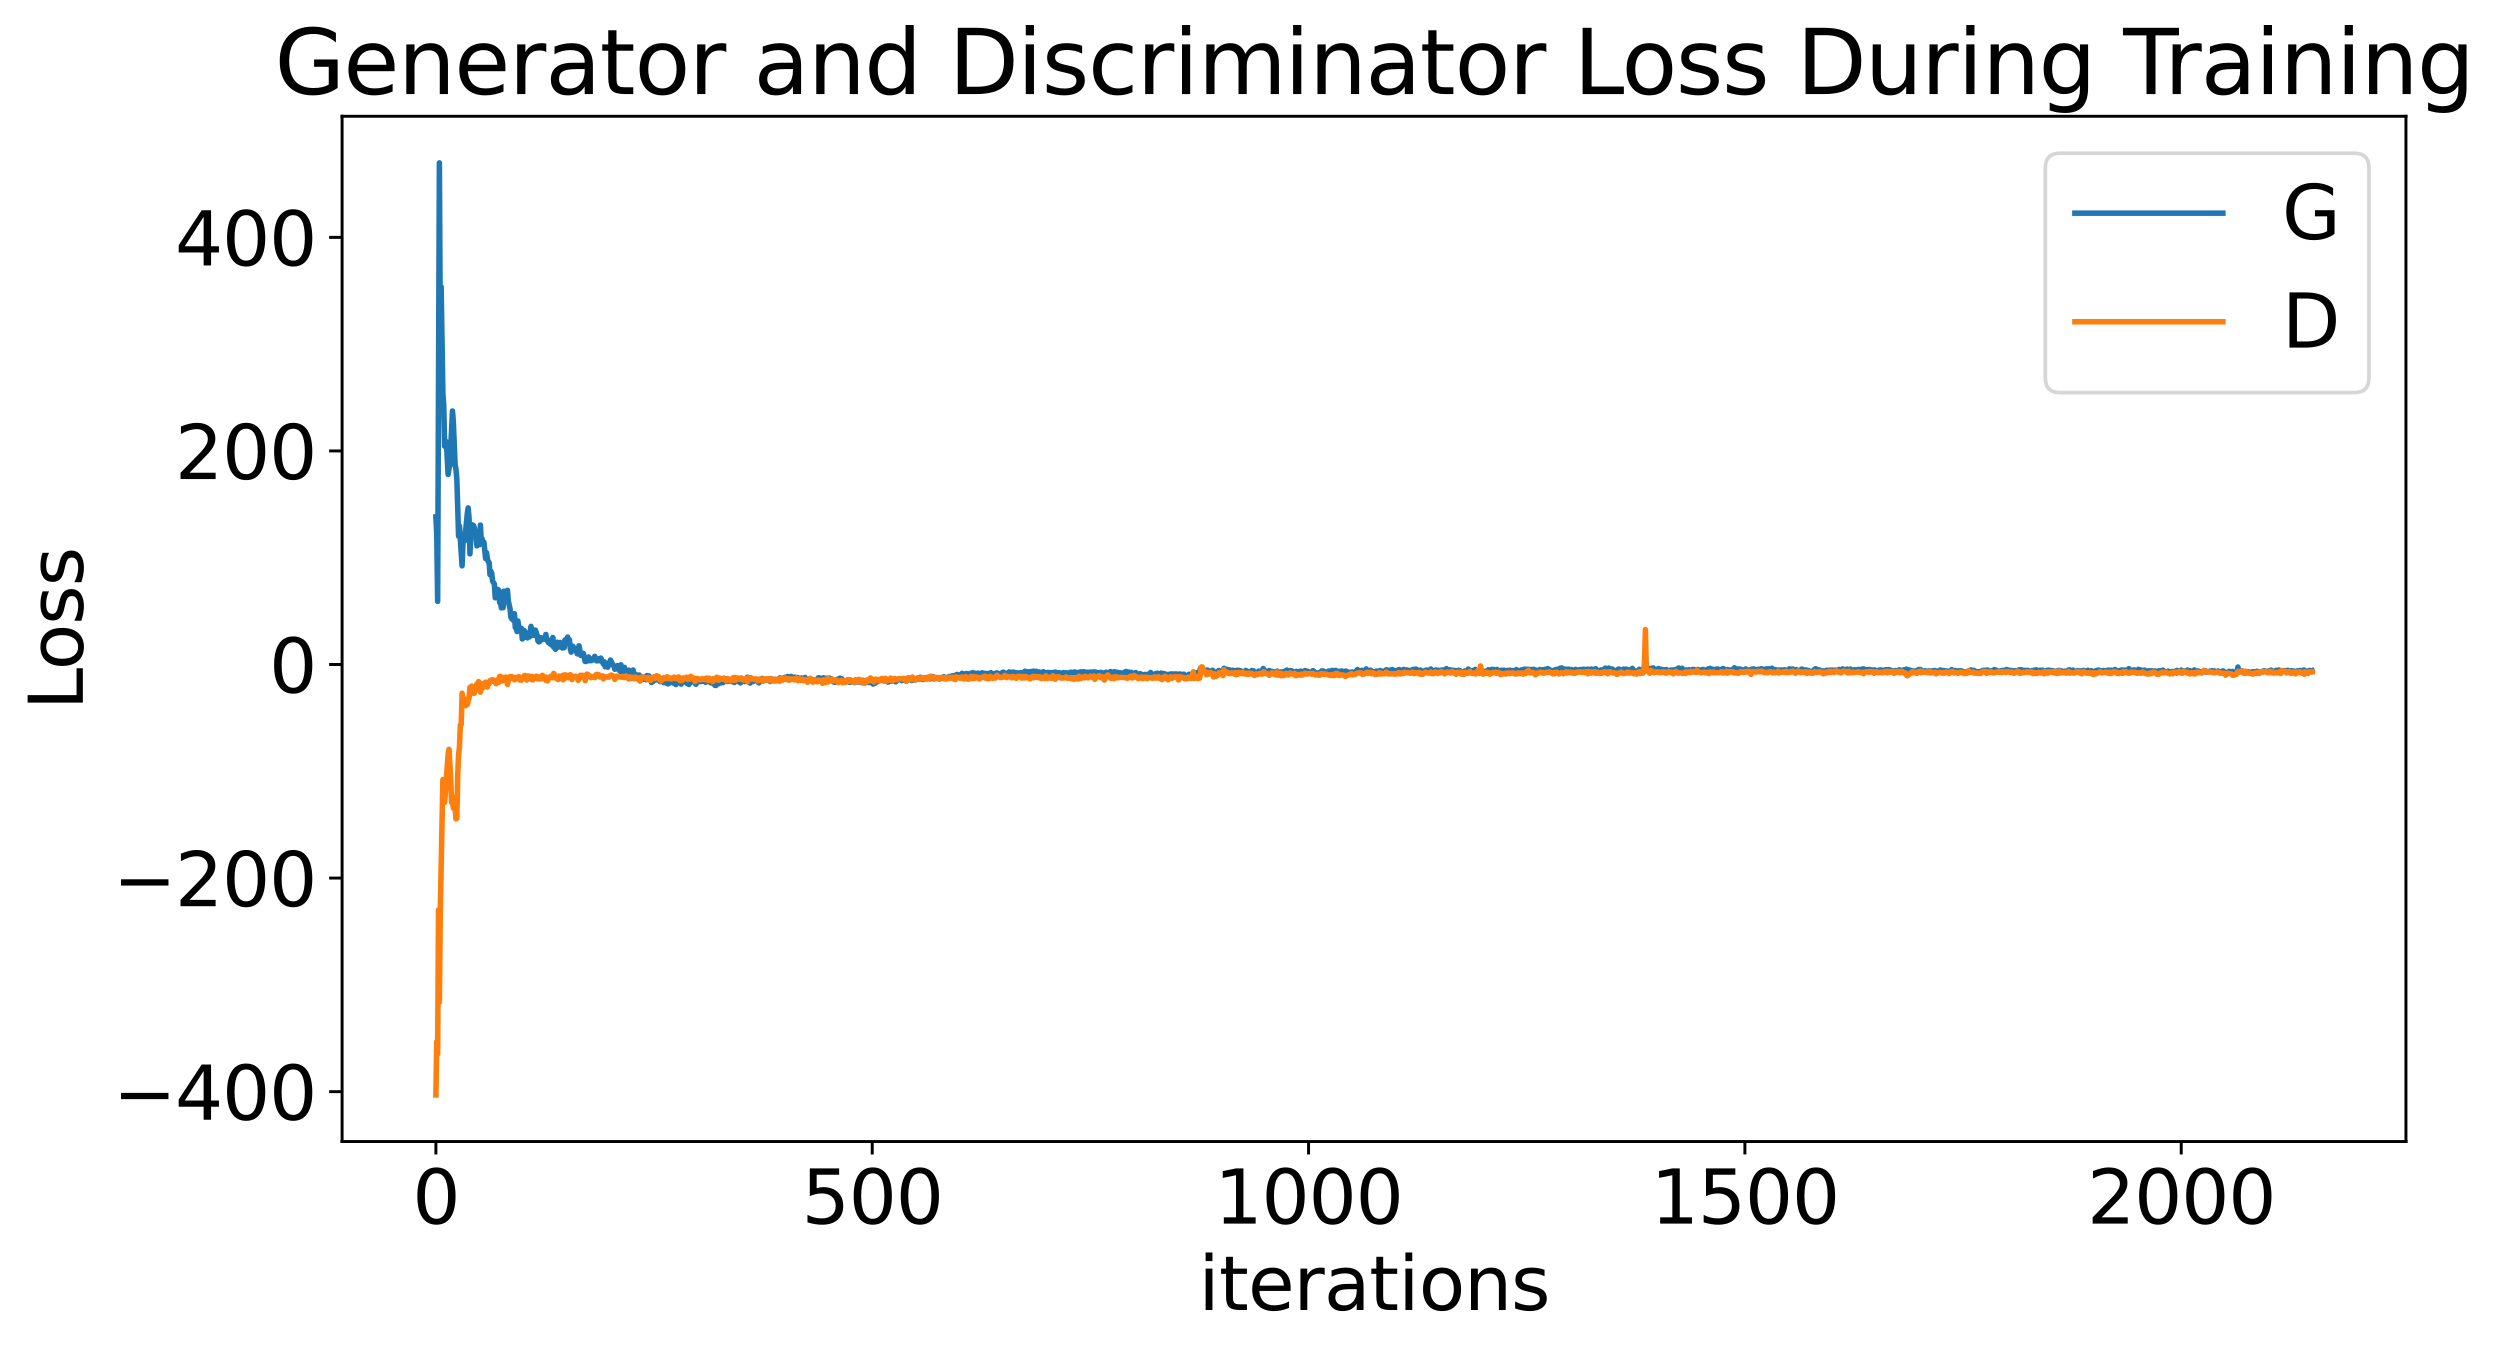 <?xml version="1.0" encoding="utf-8" standalone="no"?>
<!DOCTYPE svg PUBLIC "-//W3C//DTD SVG 1.1//EN"
  "http://www.w3.org/Graphics/SVG/1.1/DTD/svg11.dtd">
<svg xmlns:xlink="http://www.w3.org/1999/xlink" width="675.923pt" height="365.549pt" viewBox="0 0 675.923 365.549" xmlns="http://www.w3.org/2000/svg" version="1.1">
 <defs>
  <style type="text/css">*{stroke-linejoin: round; stroke-linecap: butt}</style>
 </defs>
 <g id="figure_1">
  <g id="patch_1">
   <path d="M 0 365.549 
L 675.923 365.549 
L 675.923 -0 
L 0 -0 
z
" style="fill: #ffffff"/>
  </g>
  <g id="axes_1">
   <g id="patch_2">
    <path d="M 92.491 308.636 
L 650.491 308.636 
L 650.491 31.436 
L 92.491 31.436 
z
" style="fill: #ffffff"/>
   </g>
   <g id="matplotlib.axis_1">
    <g id="xtick_1">
     <g id="line2d_1">
      <defs>
       <path id="me917de6f1c" d="M 0 0 
L 0 3.5 
" style="stroke: #000000; stroke-width: 0.8"/>
      </defs>
      <g>
       <use xlink:href="#me917de6f1c" x="117.854" y="308.636" style="stroke: #000000; stroke-width: 0.8"/>
      </g>
     </g>
     <g id="text_1">
      <!-- 0 -->
      <g transform="translate(111.492 330.833) scale(0.2 -0.2)">
       <defs>
        <path id="DejaVuSans-30" d="M 2034 4250 
Q 1547 4250 1301 3770 
Q 1056 3291 1056 2328 
Q 1056 1369 1301 889 
Q 1547 409 2034 409 
Q 2525 409 2770 889 
Q 3016 1369 3016 2328 
Q 3016 3291 2770 3770 
Q 2525 4250 2034 4250 
z
M 2034 4750 
Q 2819 4750 3233 4129 
Q 3647 3509 3647 2328 
Q 3647 1150 3233 529 
Q 2819 -91 2034 -91 
Q 1250 -91 836 529 
Q 422 1150 422 2328 
Q 422 3509 836 4129 
Q 1250 4750 2034 4750 
z
" transform="scale(0.016)"/>
       </defs>
       <use xlink:href="#DejaVuSans-30"/>
      </g>
     </g>
    </g>
    <g id="xtick_2">
     <g id="line2d_2">
      <g>
       <use xlink:href="#me917de6f1c" x="235.825" y="308.636" style="stroke: #000000; stroke-width: 0.8"/>
      </g>
     </g>
     <g id="text_2">
      <!-- 500 -->
      <g transform="translate(216.737 330.833) scale(0.2 -0.2)">
       <defs>
        <path id="DejaVuSans-35" d="M 691 4666 
L 3169 4666 
L 3169 4134 
L 1269 4134 
L 1269 2991 
Q 1406 3038 1543 3061 
Q 1681 3084 1819 3084 
Q 2600 3084 3056 2656 
Q 3513 2228 3513 1497 
Q 3513 744 3044 326 
Q 2575 -91 1722 -91 
Q 1428 -91 1123 -41 
Q 819 9 494 109 
L 494 744 
Q 775 591 1075 516 
Q 1375 441 1709 441 
Q 2250 441 2565 725 
Q 2881 1009 2881 1497 
Q 2881 1984 2565 2268 
Q 2250 2553 1709 2553 
Q 1456 2553 1204 2497 
Q 953 2441 691 2322 
L 691 4666 
z
" transform="scale(0.016)"/>
       </defs>
       <use xlink:href="#DejaVuSans-35"/>
       <use xlink:href="#DejaVuSans-30" x="63.623"/>
       <use xlink:href="#DejaVuSans-30" x="127.246"/>
      </g>
     </g>
    </g>
    <g id="xtick_3">
     <g id="line2d_3">
      <g>
       <use xlink:href="#me917de6f1c" x="353.795" y="308.636" style="stroke: #000000; stroke-width: 0.8"/>
      </g>
     </g>
     <g id="text_3">
      <!-- 1000 -->
      <g transform="translate(328.345 330.833) scale(0.2 -0.2)">
       <defs>
        <path id="DejaVuSans-31" d="M 794 531 
L 1825 531 
L 1825 4091 
L 703 3866 
L 703 4441 
L 1819 4666 
L 2450 4666 
L 2450 531 
L 3481 531 
L 3481 0 
L 794 0 
L 794 531 
z
" transform="scale(0.016)"/>
       </defs>
       <use xlink:href="#DejaVuSans-31"/>
       <use xlink:href="#DejaVuSans-30" x="63.623"/>
       <use xlink:href="#DejaVuSans-30" x="127.246"/>
       <use xlink:href="#DejaVuSans-30" x="190.869"/>
      </g>
     </g>
    </g>
    <g id="xtick_4">
     <g id="line2d_4">
      <g>
       <use xlink:href="#me917de6f1c" x="471.765" y="308.636" style="stroke: #000000; stroke-width: 0.8"/>
      </g>
     </g>
     <g id="text_4">
      <!-- 1500 -->
      <g transform="translate(446.315 330.833) scale(0.2 -0.2)">
       <use xlink:href="#DejaVuSans-31"/>
       <use xlink:href="#DejaVuSans-35" x="63.623"/>
       <use xlink:href="#DejaVuSans-30" x="127.246"/>
       <use xlink:href="#DejaVuSans-30" x="190.869"/>
      </g>
     </g>
    </g>
    <g id="xtick_5">
     <g id="line2d_5">
      <g>
       <use xlink:href="#me917de6f1c" x="589.736" y="308.636" style="stroke: #000000; stroke-width: 0.8"/>
      </g>
     </g>
     <g id="text_5">
      <!-- 2000 -->
      <g transform="translate(564.286 330.833) scale(0.2 -0.2)">
       <defs>
        <path id="DejaVuSans-32" d="M 1228 531 
L 3431 531 
L 3431 0 
L 469 0 
L 469 531 
Q 828 903 1448 1529 
Q 2069 2156 2228 2338 
Q 2531 2678 2651 2914 
Q 2772 3150 2772 3378 
Q 2772 3750 2511 3984 
Q 2250 4219 1831 4219 
Q 1534 4219 1204 4116 
Q 875 4013 500 3803 
L 500 4441 
Q 881 4594 1212 4672 
Q 1544 4750 1819 4750 
Q 2544 4750 2975 4387 
Q 3406 4025 3406 3419 
Q 3406 3131 3298 2873 
Q 3191 2616 2906 2266 
Q 2828 2175 2409 1742 
Q 1991 1309 1228 531 
z
" transform="scale(0.016)"/>
       </defs>
       <use xlink:href="#DejaVuSans-32"/>
       <use xlink:href="#DejaVuSans-30" x="63.623"/>
       <use xlink:href="#DejaVuSans-30" x="127.246"/>
       <use xlink:href="#DejaVuSans-30" x="190.869"/>
      </g>
     </g>
    </g>
    <g id="text_6">
     <!-- iterations -->
     <g transform="translate(324.036 354.189) scale(0.2 -0.2)">
      <defs>
       <path id="DejaVuSans-69" d="M 603 3500 
L 1178 3500 
L 1178 0 
L 603 0 
L 603 3500 
z
M 603 4863 
L 1178 4863 
L 1178 4134 
L 603 4134 
L 603 4863 
z
" transform="scale(0.016)"/>
       <path id="DejaVuSans-74" d="M 1172 4494 
L 1172 3500 
L 2356 3500 
L 2356 3053 
L 1172 3053 
L 1172 1153 
Q 1172 725 1289 603 
Q 1406 481 1766 481 
L 2356 481 
L 2356 0 
L 1766 0 
Q 1100 0 847 248 
Q 594 497 594 1153 
L 594 3053 
L 172 3053 
L 172 3500 
L 594 3500 
L 594 4494 
L 1172 4494 
z
" transform="scale(0.016)"/>
       <path id="DejaVuSans-65" d="M 3597 1894 
L 3597 1613 
L 953 1613 
Q 991 1019 1311 708 
Q 1631 397 2203 397 
Q 2534 397 2845 478 
Q 3156 559 3463 722 
L 3463 178 
Q 3153 47 2828 -22 
Q 2503 -91 2169 -91 
Q 1331 -91 842 396 
Q 353 884 353 1716 
Q 353 2575 817 3079 
Q 1281 3584 2069 3584 
Q 2775 3584 3186 3129 
Q 3597 2675 3597 1894 
z
M 3022 2063 
Q 3016 2534 2758 2815 
Q 2500 3097 2075 3097 
Q 1594 3097 1305 2825 
Q 1016 2553 972 2059 
L 3022 2063 
z
" transform="scale(0.016)"/>
       <path id="DejaVuSans-72" d="M 2631 2963 
Q 2534 3019 2420 3045 
Q 2306 3072 2169 3072 
Q 1681 3072 1420 2755 
Q 1159 2438 1159 1844 
L 1159 0 
L 581 0 
L 581 3500 
L 1159 3500 
L 1159 2956 
Q 1341 3275 1631 3429 
Q 1922 3584 2338 3584 
Q 2397 3584 2469 3576 
Q 2541 3569 2628 3553 
L 2631 2963 
z
" transform="scale(0.016)"/>
       <path id="DejaVuSans-61" d="M 2194 1759 
Q 1497 1759 1228 1600 
Q 959 1441 959 1056 
Q 959 750 1161 570 
Q 1363 391 1709 391 
Q 2188 391 2477 730 
Q 2766 1069 2766 1631 
L 2766 1759 
L 2194 1759 
z
M 3341 1997 
L 3341 0 
L 2766 0 
L 2766 531 
Q 2569 213 2275 61 
Q 1981 -91 1556 -91 
Q 1019 -91 701 211 
Q 384 513 384 1019 
Q 384 1609 779 1909 
Q 1175 2209 1959 2209 
L 2766 2209 
L 2766 2266 
Q 2766 2663 2505 2880 
Q 2244 3097 1772 3097 
Q 1472 3097 1187 3025 
Q 903 2953 641 2809 
L 641 3341 
Q 956 3463 1253 3523 
Q 1550 3584 1831 3584 
Q 2591 3584 2966 3190 
Q 3341 2797 3341 1997 
z
" transform="scale(0.016)"/>
       <path id="DejaVuSans-6f" d="M 1959 3097 
Q 1497 3097 1228 2736 
Q 959 2375 959 1747 
Q 959 1119 1226 758 
Q 1494 397 1959 397 
Q 2419 397 2687 759 
Q 2956 1122 2956 1747 
Q 2956 2369 2687 2733 
Q 2419 3097 1959 3097 
z
M 1959 3584 
Q 2709 3584 3137 3096 
Q 3566 2609 3566 1747 
Q 3566 888 3137 398 
Q 2709 -91 1959 -91 
Q 1206 -91 779 398 
Q 353 888 353 1747 
Q 353 2609 779 3096 
Q 1206 3584 1959 3584 
z
" transform="scale(0.016)"/>
       <path id="DejaVuSans-6e" d="M 3513 2113 
L 3513 0 
L 2938 0 
L 2938 2094 
Q 2938 2591 2744 2837 
Q 2550 3084 2163 3084 
Q 1697 3084 1428 2787 
Q 1159 2491 1159 1978 
L 1159 0 
L 581 0 
L 581 3500 
L 1159 3500 
L 1159 2956 
Q 1366 3272 1645 3428 
Q 1925 3584 2291 3584 
Q 2894 3584 3203 3211 
Q 3513 2838 3513 2113 
z
" transform="scale(0.016)"/>
       <path id="DejaVuSans-73" d="M 2834 3397 
L 2834 2853 
Q 2591 2978 2328 3040 
Q 2066 3103 1784 3103 
Q 1356 3103 1142 2972 
Q 928 2841 928 2578 
Q 928 2378 1081 2264 
Q 1234 2150 1697 2047 
L 1894 2003 
Q 2506 1872 2764 1633 
Q 3022 1394 3022 966 
Q 3022 478 2636 193 
Q 2250 -91 1575 -91 
Q 1294 -91 989 -36 
Q 684 19 347 128 
L 347 722 
Q 666 556 975 473 
Q 1284 391 1588 391 
Q 1994 391 2212 530 
Q 2431 669 2431 922 
Q 2431 1156 2273 1281 
Q 2116 1406 1581 1522 
L 1381 1569 
Q 847 1681 609 1914 
Q 372 2147 372 2553 
Q 372 3047 722 3315 
Q 1072 3584 1716 3584 
Q 2034 3584 2315 3537 
Q 2597 3491 2834 3397 
z
" transform="scale(0.016)"/>
      </defs>
      <use xlink:href="#DejaVuSans-69"/>
      <use xlink:href="#DejaVuSans-74" x="27.783"/>
      <use xlink:href="#DejaVuSans-65" x="66.992"/>
      <use xlink:href="#DejaVuSans-72" x="128.516"/>
      <use xlink:href="#DejaVuSans-61" x="169.629"/>
      <use xlink:href="#DejaVuSans-74" x="230.908"/>
      <use xlink:href="#DejaVuSans-69" x="270.117"/>
      <use xlink:href="#DejaVuSans-6f" x="297.9"/>
      <use xlink:href="#DejaVuSans-6e" x="359.082"/>
      <use xlink:href="#DejaVuSans-73" x="422.461"/>
     </g>
    </g>
   </g>
   <g id="matplotlib.axis_2">
    <g id="ytick_1">
     <g id="line2d_6">
      <defs>
       <path id="mf59b848153" d="M 0 0 
L -3.5 0 
" style="stroke: #000000; stroke-width: 0.8"/>
      </defs>
      <g>
       <use xlink:href="#mf59b848153" x="92.491" y="295.149" style="stroke: #000000; stroke-width: 0.8"/>
      </g>
     </g>
     <g id="text_7">
      <!-- −400 -->
      <g transform="translate(30.556 302.747) scale(0.2 -0.2)">
       <defs>
        <path id="DejaVuSans-2212" d="M 678 2272 
L 4684 2272 
L 4684 1741 
L 678 1741 
L 678 2272 
z
" transform="scale(0.016)"/>
        <path id="DejaVuSans-34" d="M 2419 4116 
L 825 1625 
L 2419 1625 
L 2419 4116 
z
M 2253 4666 
L 3047 4666 
L 3047 1625 
L 3713 1625 
L 3713 1100 
L 3047 1100 
L 3047 0 
L 2419 0 
L 2419 1100 
L 313 1100 
L 313 1709 
L 2253 4666 
z
" transform="scale(0.016)"/>
       </defs>
       <use xlink:href="#DejaVuSans-2212"/>
       <use xlink:href="#DejaVuSans-34" x="83.789"/>
       <use xlink:href="#DejaVuSans-30" x="147.412"/>
       <use xlink:href="#DejaVuSans-30" x="211.035"/>
      </g>
     </g>
    </g>
    <g id="ytick_2">
     <g id="line2d_7">
      <g>
       <use xlink:href="#mf59b848153" x="92.491" y="237.406" style="stroke: #000000; stroke-width: 0.8"/>
      </g>
     </g>
     <g id="text_8">
      <!-- −200 -->
      <g transform="translate(30.556 245.004) scale(0.2 -0.2)">
       <use xlink:href="#DejaVuSans-2212"/>
       <use xlink:href="#DejaVuSans-32" x="83.789"/>
       <use xlink:href="#DejaVuSans-30" x="147.412"/>
       <use xlink:href="#DejaVuSans-30" x="211.035"/>
      </g>
     </g>
    </g>
    <g id="ytick_3">
     <g id="line2d_8">
      <g>
       <use xlink:href="#mf59b848153" x="92.491" y="179.663" style="stroke: #000000; stroke-width: 0.8"/>
      </g>
     </g>
     <g id="text_9">
      <!-- 0 -->
      <g transform="translate(72.766 187.262) scale(0.2 -0.2)">
       <use xlink:href="#DejaVuSans-30"/>
      </g>
     </g>
    </g>
    <g id="ytick_4">
     <g id="line2d_9">
      <g>
       <use xlink:href="#mf59b848153" x="92.491" y="121.92" style="stroke: #000000; stroke-width: 0.8"/>
      </g>
     </g>
     <g id="text_10">
      <!-- 200 -->
      <g transform="translate(47.316 129.519) scale(0.2 -0.2)">
       <use xlink:href="#DejaVuSans-32"/>
       <use xlink:href="#DejaVuSans-30" x="63.623"/>
       <use xlink:href="#DejaVuSans-30" x="127.246"/>
      </g>
     </g>
    </g>
    <g id="ytick_5">
     <g id="line2d_10">
      <g>
       <use xlink:href="#mf59b848153" x="92.491" y="64.178" style="stroke: #000000; stroke-width: 0.8"/>
      </g>
     </g>
     <g id="text_11">
      <!-- 400 -->
      <g transform="translate(47.316 71.776) scale(0.2 -0.2)">
       <use xlink:href="#DejaVuSans-34"/>
       <use xlink:href="#DejaVuSans-30" x="63.623"/>
       <use xlink:href="#DejaVuSans-30" x="127.246"/>
      </g>
     </g>
    </g>
    <g id="text_12">
     <!-- Loss -->
     <g transform="translate(22.397 191.971) rotate(-90) scale(0.2 -0.2)">
      <defs>
       <path id="DejaVuSans-4c" d="M 628 4666 
L 1259 4666 
L 1259 531 
L 3531 531 
L 3531 0 
L 628 0 
L 628 4666 
z
" transform="scale(0.016)"/>
      </defs>
      <use xlink:href="#DejaVuSans-4c"/>
      <use xlink:href="#DejaVuSans-6f" x="53.963"/>
      <use xlink:href="#DejaVuSans-73" x="115.145"/>
      <use xlink:href="#DejaVuSans-73" x="167.244"/>
     </g>
    </g>
   </g>
   <g id="line2d_11">
    <path d="M 117.854 139.751 
L 118.09 144.723 
L 118.326 162.599 
L 118.798 44.036 
L 119.034 89.448 
L 119.27 77.551 
L 119.742 106.365 
L 119.978 109.726 
L 120.214 120.64 
L 120.45 119.204 
L 120.686 119.595 
L 121.157 128.276 
L 121.393 126.631 
L 121.629 125.79 
L 122.337 111.128 
L 122.573 114.143 
L 123.045 125.682 
L 123.281 126.858 
L 123.517 129.517 
L 123.989 144.97 
L 124.225 142.238 
L 124.932 152.986 
L 125.168 146.939 
L 125.404 145.55 
L 125.64 146.155 
L 126.348 138.828 
L 126.584 137.321 
L 126.82 140.17 
L 127.056 149.749 
L 127.292 145.162 
L 127.528 144.809 
L 127.764 141.919 
L 128 142.056 
L 128.236 142.689 
L 128.708 144.889 
L 128.943 147.58 
L 129.179 144.558 
L 129.651 147.267 
L 129.887 141.964 
L 130.123 146.562 
L 130.359 145.704 
L 130.595 146.943 
L 130.831 146.571 
L 131.303 151.019 
L 131.539 149.433 
L 131.775 151.088 
L 132.011 151.883 
L 132.247 152.057 
L 132.483 155.394 
L 132.719 154.443 
L 132.954 155.065 
L 133.19 157.187 
L 133.662 157.875 
L 133.898 161.618 
L 134.134 159.62 
L 134.37 160.247 
L 134.606 159.36 
L 134.842 159.626 
L 135.078 162.871 
L 135.314 162.82 
L 135.55 164.349 
L 135.786 160.682 
L 136.022 164.299 
L 136.258 159.839 
L 136.494 160.412 
L 136.73 159.961 
L 136.965 162.549 
L 137.201 159.617 
L 137.437 162.522 
L 137.909 164.689 
L 138.145 166.947 
L 138.381 167.327 
L 138.617 166.73 
L 138.853 167.759 
L 139.089 165.918 
L 139.325 169.66 
L 139.561 169.738 
L 139.797 170.756 
L 140.033 167.899 
L 140.269 169.586 
L 140.741 170.565 
L 140.976 169.882 
L 141.212 172.761 
L 141.448 170.967 
L 141.684 170.439 
L 141.92 170.86 
L 142.156 172.298 
L 142.392 171.899 
L 142.628 172.457 
L 142.864 171.413 
L 143.1 172.181 
L 143.572 169.351 
L 143.808 171.82 
L 144.044 170.703 
L 144.28 170.387 
L 144.516 171.764 
L 144.752 170.364 
L 145.223 171.743 
L 145.459 173.321 
L 145.695 173.544 
L 145.931 173.401 
L 146.167 172.411 
L 146.403 172.755 
L 146.639 172.896 
L 146.875 172.496 
L 147.111 172.808 
L 147.347 172.372 
L 147.583 171.548 
L 147.819 172.909 
L 148.291 173.752 
L 148.527 173.681 
L 148.763 174.136 
L 148.998 173.041 
L 149.234 174.437 
L 149.47 172.369 
L 149.706 174.973 
L 149.942 174.25 
L 150.178 175.54 
L 150.414 174.035 
L 150.65 173.635 
L 150.886 174.998 
L 151.358 173.713 
L 151.594 173.769 
L 151.83 174.193 
L 152.066 175.217 
L 152.302 174.549 
L 152.538 175.102 
L 152.774 173.001 
L 153.009 173.396 
L 153.481 172.246 
L 153.717 173.83 
L 153.953 172.971 
L 154.189 175.344 
L 154.425 176.316 
L 154.897 174.721 
L 155.133 175.75 
L 155.369 175.27 
L 155.605 175.66 
L 155.841 175.803 
L 156.077 176.778 
L 156.313 176.066 
L 156.549 174.61 
L 157.02 177.186 
L 157.256 177.146 
L 157.728 176.672 
L 158.2 178.826 
L 158.436 178.84 
L 158.672 178.124 
L 158.908 178.645 
L 159.144 177.64 
L 159.38 178.637 
L 159.616 178.334 
L 159.852 178.624 
L 160.088 178.507 
L 160.324 178.056 
L 160.56 178.154 
L 160.795 177.462 
L 161.267 178.663 
L 161.503 178.676 
L 161.739 178.231 
L 161.975 178.099 
L 162.211 178.653 
L 162.447 177.93 
L 163.155 179.524 
L 163.391 178.94 
L 163.627 180.275 
L 163.863 179.957 
L 164.099 179.353 
L 164.335 180.379 
L 164.571 179.365 
L 164.806 179.641 
L 165.042 178.457 
L 165.75 179.826 
L 165.986 180.002 
L 166.222 180.935 
L 166.458 180.225 
L 166.694 180.852 
L 166.93 179.961 
L 167.166 180.188 
L 167.402 180.141 
L 167.638 181.495 
L 167.874 179.749 
L 168.11 181.662 
L 168.346 180.841 
L 168.582 181.108 
L 168.817 180.436 
L 169.289 182.052 
L 169.525 181.422 
L 169.761 181.417 
L 169.997 181.193 
L 170.233 181.709 
L 170.705 183.371 
L 170.941 182.602 
L 171.177 181.152 
L 171.413 182.618 
L 171.649 182.961 
L 171.885 182.336 
L 172.121 182.827 
L 172.357 182.954 
L 172.593 182.864 
L 172.828 182.511 
L 173.064 183.23 
L 173.3 182.899 
L 173.536 183.054 
L 174.008 183.66 
L 174.48 182.988 
L 174.716 183.775 
L 174.952 182.661 
L 175.188 183.158 
L 175.424 182.729 
L 175.66 183.014 
L 176.132 184.529 
L 176.368 184.064 
L 176.604 184.222 
L 176.839 183.846 
L 177.311 183.78 
L 177.783 183.787 
L 178.255 183.979 
L 178.491 184.289 
L 178.727 184.177 
L 179.199 184.239 
L 179.435 184.553 
L 179.907 184.184 
L 180.143 184.68 
L 180.379 184.656 
L 180.615 184.884 
L 180.85 184.519 
L 181.086 184.613 
L 181.558 184.126 
L 181.794 184.527 
L 182.03 184.677 
L 182.266 184.493 
L 182.502 184.457 
L 182.738 185.084 
L 182.974 184.767 
L 183.21 184.135 
L 183.446 184.584 
L 183.682 184.059 
L 184.154 184.954 
L 184.39 184.443 
L 184.626 183.458 
L 185.097 184.344 
L 185.333 183.85 
L 185.805 184.827 
L 186.041 184.469 
L 186.277 185.047 
L 186.513 184.444 
L 186.749 184.476 
L 186.985 184.368 
L 187.221 183.938 
L 187.693 184.014 
L 187.929 184.777 
L 188.165 184.997 
L 188.401 183.773 
L 188.637 184.036 
L 188.872 184.102 
L 189.108 184.288 
L 189.344 184.174 
L 189.58 184.293 
L 189.816 184.003 
L 190.052 184.199 
L 190.524 184.093 
L 190.76 184.455 
L 191.232 184.287 
L 191.468 184.291 
L 191.704 183.727 
L 192.176 184.606 
L 192.647 184.275 
L 192.883 184.875 
L 193.119 184.963 
L 193.355 185.317 
L 193.591 185.323 
L 193.827 184.748 
L 194.063 184.519 
L 194.299 184.863 
L 194.535 184.524 
L 195.007 184.617 
L 195.243 184.416 
L 195.479 184.569 
L 195.951 183.721 
L 196.187 183.962 
L 196.423 183.809 
L 196.658 184.237 
L 196.894 184.039 
L 198.31 184.36 
L 198.546 184.51 
L 198.782 184.111 
L 199.254 184.108 
L 199.49 183.81 
L 199.726 184.329 
L 199.962 183.781 
L 200.198 184.627 
L 200.434 183.751 
L 200.669 183.767 
L 200.905 184.065 
L 201.377 184.284 
L 201.613 184.068 
L 201.849 184.061 
L 202.085 183.095 
L 202.557 183.744 
L 202.793 184.678 
L 203.265 183.94 
L 203.501 184.251 
L 203.737 184.2 
L 203.973 183.967 
L 204.68 184.067 
L 204.916 183.733 
L 205.152 184.63 
L 205.388 184.169 
L 205.624 183.968 
L 205.86 184.075 
L 206.096 183.424 
L 206.332 184.07 
L 207.748 183.612 
L 207.984 183.741 
L 208.22 184.239 
L 208.456 183.488 
L 208.927 183.851 
L 209.399 183.71 
L 209.635 183.838 
L 210.343 183.826 
L 210.815 183.29 
L 211.051 183.562 
L 211.287 183.463 
L 211.523 183.595 
L 211.759 183.446 
L 211.995 183.573 
L 212.231 183.126 
L 212.467 183.258 
L 212.702 183.147 
L 212.938 182.907 
L 213.174 183.073 
L 213.41 183.771 
L 213.882 182.883 
L 214.118 183.234 
L 214.354 183.289 
L 214.59 183.484 
L 214.826 183.068 
L 215.298 183.287 
L 215.534 183.159 
L 215.77 183.56 
L 216.006 183.361 
L 216.242 183.402 
L 216.478 183.751 
L 216.713 183.301 
L 216.949 183.92 
L 217.421 183.374 
L 217.657 183.171 
L 217.893 183.962 
L 218.129 184.188 
L 218.365 184.129 
L 218.601 183.744 
L 218.837 184.037 
L 219.073 183.772 
L 219.309 184.015 
L 219.781 183.772 
L 220.253 183.875 
L 220.489 184.119 
L 220.724 184.044 
L 220.96 183.775 
L 221.196 183.298 
L 221.432 183.237 
L 221.668 183.89 
L 222.14 183.404 
L 222.376 183.638 
L 222.612 183.238 
L 222.848 183.479 
L 223.32 183.356 
L 223.556 183.629 
L 223.792 183.641 
L 224.028 183.38 
L 224.264 183.357 
L 224.5 183.559 
L 224.735 183.547 
L 225.207 184.281 
L 225.679 184.486 
L 225.915 183.961 
L 226.151 184.135 
L 226.387 183.671 
L 226.623 183.956 
L 226.859 183.862 
L 227.095 183.35 
L 227.331 184.152 
L 227.567 183.51 
L 227.803 183.849 
L 228.982 184.315 
L 229.218 183.967 
L 229.69 184.477 
L 229.926 184.299 
L 230.162 183.978 
L 230.398 184.087 
L 230.634 184.402 
L 231.106 184.509 
L 231.342 183.925 
L 231.814 184.37 
L 232.05 184.262 
L 232.286 184.387 
L 232.521 184.223 
L 232.757 184.502 
L 232.993 184.576 
L 233.229 184.529 
L 233.465 184.611 
L 234.173 184.473 
L 234.645 184.45 
L 235.117 184.542 
L 235.353 184.103 
L 235.589 183.933 
L 235.825 184.644 
L 236.061 184.946 
L 236.297 184.625 
L 236.532 184.744 
L 236.768 184.123 
L 237.004 184.379 
L 237.24 184.334 
L 237.476 183.967 
L 238.42 183.902 
L 238.656 183.658 
L 238.892 184.057 
L 239.364 184.026 
L 239.6 183.864 
L 239.836 184.022 
L 240.072 184.414 
L 240.308 184.354 
L 240.543 184.134 
L 241.015 184.18 
L 241.487 183.895 
L 241.723 184.036 
L 241.959 183.811 
L 242.195 184.344 
L 242.431 183.949 
L 242.667 183.943 
L 242.903 183.65 
L 243.139 183.552 
L 243.847 184.019 
L 244.083 183.87 
L 244.319 183.564 
L 244.554 183.636 
L 245.026 184.159 
L 245.262 183.668 
L 245.498 183.609 
L 245.734 183.336 
L 245.97 183.443 
L 246.442 183.992 
L 246.678 183.952 
L 246.914 183.591 
L 247.15 183.867 
L 247.386 183.821 
L 247.622 183.533 
L 247.858 183.614 
L 248.33 183.406 
L 248.565 183.599 
L 248.801 183.115 
L 249.509 183.7 
L 250.217 183.257 
L 250.453 183.539 
L 250.689 183.211 
L 250.925 183.497 
L 251.161 183.147 
L 251.397 183.511 
L 251.633 183.537 
L 252.105 182.937 
L 252.576 183.562 
L 252.812 183.295 
L 253.284 183.237 
L 253.52 183.185 
L 253.992 183.573 
L 254.464 183.287 
L 254.936 183.374 
L 255.172 182.965 
L 255.408 183.324 
L 256.116 183.179 
L 256.587 182.909 
L 256.823 183.053 
L 257.531 182.703 
L 257.767 182.929 
L 258.003 182.642 
L 258.239 183.218 
L 258.711 182.343 
L 259.655 182.654 
L 260.127 182.043 
L 260.598 182.575 
L 261.07 182.171 
L 261.306 182.086 
L 261.542 182.502 
L 262.25 182.104 
L 262.722 181.997 
L 262.958 181.859 
L 263.194 182.134 
L 263.43 181.989 
L 264.138 182.131 
L 264.373 181.996 
L 264.609 182.274 
L 264.845 182.349 
L 265.081 182.062 
L 265.317 182.173 
L 265.553 181.899 
L 265.789 182.153 
L 266.025 182.166 
L 266.261 182.051 
L 266.497 182.186 
L 266.733 182.105 
L 266.969 182.265 
L 267.205 182.082 
L 267.677 182.248 
L 267.913 181.88 
L 268.149 182.457 
L 268.856 182.123 
L 269.092 182.252 
L 269.328 181.975 
L 269.564 181.929 
L 270.036 182.29 
L 270.272 182.286 
L 270.744 181.982 
L 270.98 182.178 
L 271.216 181.717 
L 271.452 182.115 
L 271.688 181.992 
L 272.395 182.022 
L 272.867 181.672 
L 273.103 182.02 
L 273.339 181.9 
L 273.575 181.976 
L 273.811 181.715 
L 274.283 181.798 
L 274.519 181.82 
L 274.755 182.41 
L 274.991 182.357 
L 275.227 181.929 
L 275.699 182.086 
L 275.935 181.856 
L 276.642 182.065 
L 276.878 182.174 
L 277.114 181.477 
L 277.35 181.563 
L 277.822 181.991 
L 278.058 181.619 
L 278.294 181.668 
L 278.53 181.948 
L 278.766 181.555 
L 279.238 181.537 
L 279.474 181.455 
L 279.71 181.695 
L 280.182 181.5 
L 280.417 181.899 
L 280.889 181.673 
L 281.597 181.88 
L 281.833 181.919 
L 282.069 181.617 
L 282.305 181.883 
L 283.485 181.825 
L 283.721 182.057 
L 283.957 181.858 
L 284.193 182.089 
L 284.664 181.821 
L 285.136 182.074 
L 285.372 181.715 
L 285.608 181.912 
L 286.08 181.893 
L 286.552 181.915 
L 286.788 182.182 
L 287.26 182.094 
L 287.496 181.838 
L 287.732 182.18 
L 287.968 182.106 
L 288.204 181.875 
L 288.675 182.203 
L 289.147 181.849 
L 289.619 181.731 
L 289.855 181.946 
L 290.091 181.833 
L 290.327 181.874 
L 290.563 181.671 
L 290.799 182.115 
L 291.271 181.82 
L 291.507 181.896 
L 292.215 181.633 
L 292.45 181.837 
L 292.922 181.606 
L 293.63 181.808 
L 293.866 181.752 
L 294.102 182.01 
L 294.338 181.767 
L 294.574 181.93 
L 294.81 181.714 
L 295.046 181.91 
L 295.282 181.716 
L 295.518 181.752 
L 295.754 181.653 
L 295.99 182.019 
L 296.226 181.701 
L 296.697 182.011 
L 296.933 181.888 
L 297.169 182.12 
L 297.405 181.821 
L 297.641 181.795 
L 297.877 181.933 
L 298.113 181.905 
L 298.349 182.316 
L 298.585 182.176 
L 298.821 181.858 
L 299.057 181.742 
L 299.293 181.97 
L 300.001 181.764 
L 300.237 181.567 
L 300.472 181.949 
L 300.944 181.941 
L 301.18 181.636 
L 301.416 181.648 
L 301.888 181.985 
L 302.124 181.775 
L 302.36 181.959 
L 302.596 181.86 
L 303.068 181.968 
L 303.54 181.94 
L 303.776 182.08 
L 304.012 181.972 
L 304.247 181.635 
L 304.483 181.556 
L 304.719 182.019 
L 305.191 181.704 
L 305.663 181.908 
L 305.899 181.801 
L 306.371 182.215 
L 306.843 182.046 
L 307.079 181.845 
L 307.315 182.168 
L 307.787 182.26 
L 308.023 182.578 
L 308.258 182.133 
L 308.494 182.356 
L 308.73 182.326 
L 308.966 182.539 
L 309.674 182.338 
L 310.146 182.612 
L 310.382 182.327 
L 310.618 182.233 
L 310.854 182.26 
L 311.09 181.824 
L 311.562 182.497 
L 312.741 182.029 
L 312.977 182.035 
L 313.685 182.719 
L 313.921 181.98 
L 314.157 182.127 
L 314.393 182.079 
L 314.629 182.281 
L 314.865 182.153 
L 315.337 182.426 
L 315.573 182.648 
L 315.809 182.343 
L 316.045 182.473 
L 316.28 182.279 
L 316.516 182.42 
L 316.752 182.188 
L 317.224 182.345 
L 317.46 182.225 
L 317.696 182.343 
L 317.932 182.202 
L 318.168 182.311 
L 318.404 182.263 
L 318.64 182.422 
L 318.876 182.238 
L 319.112 182.228 
L 319.348 182.734 
L 319.82 182.434 
L 320.056 182.27 
L 320.291 182.605 
L 320.999 182.666 
L 321.471 182.315 
L 321.707 182.616 
L 322.179 182.756 
L 322.651 181.714 
L 323.123 182.096 
L 323.359 181.861 
L 323.831 182.417 
L 324.067 182.095 
L 324.302 182.088 
L 324.538 180.756 
L 324.774 181.368 
L 325.01 181.045 
L 325.246 181.5 
L 325.482 181.217 
L 325.954 181.558 
L 326.19 182.067 
L 326.426 181.154 
L 326.662 181.581 
L 326.898 181.721 
L 327.134 181.993 
L 327.37 181.445 
L 327.606 181.993 
L 327.842 181.222 
L 328.078 182.056 
L 328.549 181.704 
L 328.785 182.177 
L 329.493 181.287 
L 329.729 181.642 
L 330.201 181.366 
L 330.673 182.144 
L 330.909 180.702 
L 331.145 181.132 
L 331.381 181.294 
L 331.617 180.935 
L 331.853 181.029 
L 332.089 181.841 
L 332.324 181.075 
L 332.56 181.646 
L 333.268 181.209 
L 333.504 181.697 
L 333.74 181.304 
L 333.976 181.801 
L 334.212 181.823 
L 334.448 181.207 
L 334.684 181.309 
L 334.92 181.225 
L 335.156 181.636 
L 335.392 181.362 
L 335.628 181.749 
L 335.864 181.579 
L 336.571 181.554 
L 336.807 181.267 
L 337.043 181.628 
L 337.279 181.509 
L 337.515 181.682 
L 337.987 181.757 
L 338.223 181.843 
L 338.459 181.274 
L 338.695 181.889 
L 338.931 181.378 
L 339.167 181.883 
L 339.639 181.865 
L 339.875 181.842 
L 340.346 181.452 
L 340.582 181.67 
L 340.818 181.718 
L 341.29 181.549 
L 341.526 180.754 
L 341.998 181.483 
L 342.47 181.487 
L 342.706 181.536 
L 342.942 181.76 
L 343.178 181.297 
L 343.414 181.61 
L 343.65 181.47 
L 345.065 181.843 
L 345.301 181.458 
L 345.537 181.874 
L 345.773 182.027 
L 346.245 181.672 
L 346.481 181.914 
L 346.717 181.651 
L 346.953 182.178 
L 347.425 181.441 
L 347.661 181.834 
L 347.897 181.173 
L 348.132 181.296 
L 348.368 181.926 
L 348.84 181.327 
L 349.076 181.305 
L 349.312 181.417 
L 349.784 181.904 
L 350.02 181.697 
L 350.256 181.786 
L 350.492 181.508 
L 350.728 181.664 
L 350.964 182.113 
L 351.2 181.6 
L 351.436 181.816 
L 351.672 181.439 
L 351.908 181.889 
L 352.143 181.85 
L 352.851 181.298 
L 353.087 181.897 
L 353.323 181.9 
L 353.559 181.477 
L 353.795 181.658 
L 354.503 181.865 
L 354.975 181.328 
L 355.211 181.46 
L 355.447 181.807 
L 356.154 182.053 
L 356.39 182.019 
L 356.626 181.869 
L 356.862 182.063 
L 357.098 181.921 
L 357.334 181.391 
L 357.57 181.495 
L 357.806 181.401 
L 358.042 181.834 
L 358.514 181.707 
L 358.986 181.743 
L 359.222 181.416 
L 359.458 181.811 
L 359.694 181.885 
L 360.165 181.249 
L 360.637 181.489 
L 360.873 181.52 
L 361.109 181.255 
L 361.345 181.528 
L 361.581 181.443 
L 361.817 181.84 
L 362.053 181.845 
L 362.289 181.49 
L 362.525 181.654 
L 362.761 181.411 
L 362.997 181.534 
L 363.233 181.977 
L 363.469 181.515 
L 363.705 181.593 
L 363.941 181.439 
L 364.412 181.753 
L 364.648 181.913 
L 365.12 181.737 
L 365.356 181.808 
L 365.592 181.691 
L 365.828 181.911 
L 366.064 181.806 
L 366.3 181.939 
L 366.536 181.494 
L 366.772 181.593 
L 367.008 181.022 
L 367.48 181.578 
L 367.716 181.43 
L 367.952 181.692 
L 368.187 181.229 
L 368.423 181.53 
L 368.659 181.511 
L 368.895 181.648 
L 369.131 181.452 
L 369.367 180.858 
L 369.603 181.295 
L 369.839 181.226 
L 370.075 181.499 
L 370.311 181.579 
L 370.547 181.19 
L 370.783 181.424 
L 371.019 181.839 
L 371.255 181.634 
L 371.491 181.902 
L 372.198 181.438 
L 372.434 181.875 
L 373.142 181.274 
L 373.378 181.464 
L 373.614 181.87 
L 373.85 181.515 
L 374.322 181.478 
L 374.794 181.091 
L 375.03 181.125 
L 375.266 181.334 
L 375.738 181.181 
L 375.974 181.438 
L 376.209 181.416 
L 376.445 181.034 
L 376.681 181.513 
L 376.917 181.272 
L 377.153 181.678 
L 377.625 181.31 
L 378.097 181.111 
L 378.333 181.033 
L 378.569 181.408 
L 378.805 181.253 
L 379.277 181.23 
L 379.513 181.002 
L 379.749 181.37 
L 380.22 181.122 
L 380.928 181.286 
L 381.164 181.321 
L 381.4 181.529 
L 381.636 181.161 
L 381.872 181.307 
L 382.108 180.99 
L 382.344 181.39 
L 382.58 180.959 
L 382.816 180.898 
L 383.524 181.316 
L 383.995 181.167 
L 384.467 181.543 
L 384.703 181.496 
L 384.939 181.634 
L 385.175 181.353 
L 385.647 181.147 
L 385.883 181.566 
L 386.119 181.406 
L 386.355 181.402 
L 386.591 181.217 
L 386.827 180.879 
L 387.063 181.29 
L 387.299 181.457 
L 387.535 181.441 
L 387.771 181.639 
L 388.006 181.209 
L 388.242 181.133 
L 388.714 181.433 
L 388.95 181.237 
L 389.186 181.291 
L 390.13 181.133 
L 390.366 181.197 
L 390.602 181.461 
L 390.838 181.35 
L 391.074 180.776 
L 391.31 181.074 
L 391.546 181.172 
L 392.017 181.089 
L 392.253 181.399 
L 392.489 181.173 
L 392.961 181.314 
L 393.197 181.246 
L 393.433 181.419 
L 393.669 181.333 
L 393.905 181.596 
L 394.141 181.579 
L 394.377 181.222 
L 394.849 181.406 
L 395.085 181.899 
L 395.321 181.861 
L 395.557 181.96 
L 396.028 181.419 
L 396.264 181.606 
L 396.5 181.627 
L 396.972 180.9 
L 397.208 181.558 
L 397.444 181.675 
L 398.152 181.296 
L 398.388 181.367 
L 398.86 180.999 
L 399.096 181.442 
L 399.332 181.395 
L 399.568 181.486 
L 400.275 180.985 
L 400.747 181.756 
L 400.983 181.426 
L 401.455 181.772 
L 401.691 181.498 
L 401.927 181.737 
L 402.163 181.716 
L 402.399 181.076 
L 402.635 181.615 
L 402.871 181.688 
L 403.107 181.195 
L 403.343 180.967 
L 403.579 181.319 
L 403.815 181.005 
L 404.05 181.139 
L 404.522 181.549 
L 404.758 181.009 
L 405.466 181.741 
L 405.702 181.575 
L 405.938 181.196 
L 406.41 181.387 
L 406.646 181.195 
L 407.118 181.46 
L 407.59 181.235 
L 407.826 181.255 
L 408.061 181.606 
L 408.297 181.196 
L 408.533 181.692 
L 409.005 181.31 
L 409.477 181.421 
L 409.713 181.699 
L 409.949 181.042 
L 410.657 181.445 
L 410.893 181.311 
L 411.129 181.328 
L 411.365 181.117 
L 411.601 181.163 
L 411.837 181.388 
L 412.072 180.93 
L 412.544 180.957 
L 412.78 181.108 
L 413.016 180.958 
L 413.252 180.969 
L 413.488 181.129 
L 413.724 181.01 
L 413.96 181.197 
L 414.196 181.022 
L 414.432 181.102 
L 414.668 180.948 
L 414.904 181.297 
L 415.14 181.165 
L 415.612 181.38 
L 415.847 181.248 
L 416.083 181.245 
L 416.319 181.014 
L 416.555 181.269 
L 417.027 181.068 
L 417.263 181.134 
L 417.735 180.966 
L 418.207 181.277 
L 418.443 180.772 
L 419.623 181.467 
L 419.858 181.63 
L 420.094 181.248 
L 420.33 181.327 
L 420.566 181.039 
L 421.274 180.947 
L 421.51 181.122 
L 421.746 180.709 
L 422.218 180.584 
L 422.454 180.834 
L 422.69 181.293 
L 422.926 181.405 
L 423.162 180.897 
L 423.398 181.036 
L 424.105 180.936 
L 424.577 181.149 
L 424.813 180.999 
L 425.285 181.283 
L 425.757 181.159 
L 425.993 180.98 
L 426.229 181.131 
L 426.465 181.113 
L 426.701 181.258 
L 427.173 181.028 
L 427.409 181.153 
L 427.88 180.97 
L 428.352 180.963 
L 428.824 181.058 
L 429.296 180.928 
L 429.768 181.129 
L 430.24 180.889 
L 430.712 181.018 
L 430.948 180.95 
L 431.184 181.002 
L 431.42 180.809 
L 432.127 181.627 
L 432.363 181.33 
L 432.599 181.442 
L 432.835 181.131 
L 433.071 181.4 
L 433.307 181.127 
L 433.543 181.145 
L 434.015 180.634 
L 434.251 180.79 
L 434.487 180.787 
L 434.723 180.958 
L 434.959 180.626 
L 435.195 180.841 
L 435.902 180.887 
L 436.138 181.184 
L 436.374 181.171 
L 436.61 181.398 
L 437.318 181.443 
L 437.554 180.909 
L 437.79 180.912 
L 438.262 181.289 
L 438.97 180.912 
L 439.206 181.251 
L 439.442 181.22 
L 439.678 180.909 
L 440.621 181.323 
L 440.857 181.046 
L 441.093 181.107 
L 441.329 180.716 
L 441.801 181.689 
L 442.037 181.37 
L 442.273 181.47 
L 442.509 181.425 
L 442.745 181.591 
L 442.981 181.521 
L 443.217 180.965 
L 443.689 181.445 
L 443.924 181.415 
L 444.16 180.965 
L 444.396 181.091 
L 444.632 180.6 
L 444.868 178.196 
L 445.104 180.336 
L 445.34 181.304 
L 445.576 180.633 
L 445.812 180.69 
L 446.284 181.178 
L 446.756 180.614 
L 446.992 180.603 
L 447.464 181.402 
L 447.935 181.08 
L 448.407 180.761 
L 448.643 181.091 
L 448.879 181.197 
L 449.115 180.94 
L 449.587 181.446 
L 449.823 181.065 
L 450.059 181.52 
L 450.531 181.034 
L 451.003 181.47 
L 451.475 181.221 
L 452.182 181.171 
L 452.418 181.419 
L 452.654 181.101 
L 453.126 181.259 
L 453.362 180.915 
L 453.598 181.28 
L 453.834 180.601 
L 454.07 180.813 
L 454.306 180.734 
L 454.542 180.885 
L 454.778 180.684 
L 455.25 181.445 
L 455.721 181.425 
L 455.957 181.132 
L 456.193 181.164 
L 456.429 181.329 
L 456.665 181.086 
L 456.901 181.348 
L 457.373 181.315 
L 457.609 180.992 
L 457.845 181.073 
L 458.081 181.02 
L 458.317 181.579 
L 458.553 181.224 
L 459.025 181.025 
L 459.732 181.276 
L 459.968 181.1 
L 460.204 181.226 
L 460.44 180.993 
L 460.676 181.258 
L 460.912 181.15 
L 461.62 181.296 
L 461.856 180.854 
L 462.092 181.515 
L 462.328 180.703 
L 462.8 181.39 
L 463.036 180.919 
L 463.508 181.137 
L 463.743 181.156 
L 463.979 180.914 
L 464.215 181.228 
L 464.451 180.875 
L 464.687 181.344 
L 464.923 181.087 
L 465.159 181.36 
L 465.395 181.003 
L 465.867 180.746 
L 466.575 181.196 
L 467.047 181.028 
L 467.283 181.261 
L 467.519 181.124 
L 468.226 181.453 
L 468.462 180.969 
L 468.698 180.892 
L 468.934 180.554 
L 469.17 180.83 
L 470.586 180.922 
L 471.058 181.306 
L 471.294 181.14 
L 471.765 181.05 
L 472.001 180.874 
L 472.237 181.22 
L 472.473 181.148 
L 472.709 181.233 
L 472.945 181.127 
L 473.417 181.235 
L 473.653 180.924 
L 473.889 181.301 
L 474.125 180.852 
L 475.069 181.23 
L 475.305 180.952 
L 475.541 181.177 
L 475.776 180.915 
L 476.012 181.085 
L 476.248 180.805 
L 476.484 181.123 
L 476.956 180.935 
L 477.192 181.134 
L 477.428 180.87 
L 477.9 180.842 
L 478.136 181.072 
L 478.372 180.817 
L 478.608 180.996 
L 478.844 180.972 
L 479.08 180.681 
L 479.316 181.034 
L 479.552 181.045 
L 479.787 181.176 
L 480.023 181.052 
L 480.259 181.109 
L 480.495 181.363 
L 480.967 181.146 
L 481.439 181.455 
L 481.675 181.127 
L 481.911 181.259 
L 482.619 181.084 
L 483.091 181.582 
L 483.327 181.415 
L 483.563 181.77 
L 483.798 180.838 
L 484.034 181.292 
L 484.27 181.192 
L 484.506 180.891 
L 484.742 180.891 
L 485.214 181.517 
L 485.45 181.178 
L 485.686 181.067 
L 485.922 181.478 
L 486.158 181.522 
L 486.394 181.275 
L 486.866 181.205 
L 487.102 180.91 
L 487.338 180.941 
L 487.574 181.346 
L 487.809 181.266 
L 488.045 181.357 
L 488.281 181.117 
L 488.517 181.315 
L 488.989 181.288 
L 489.697 181.802 
L 489.933 181.761 
L 490.405 181.138 
L 490.641 181.161 
L 490.877 180.797 
L 491.113 181.232 
L 491.349 181.227 
L 491.584 181.087 
L 492.292 181.289 
L 492.764 181.706 
L 493 181.399 
L 493.236 181.552 
L 493.944 181.196 
L 494.416 181.533 
L 494.652 181.182 
L 494.888 181.163 
L 495.124 181.269 
L 495.36 181.166 
L 495.595 181.237 
L 495.831 181.508 
L 496.067 181.217 
L 496.303 181.174 
L 496.539 181.448 
L 497.247 180.994 
L 497.719 181.211 
L 498.191 180.854 
L 498.663 181.251 
L 498.899 181.036 
L 499.135 181.237 
L 499.371 180.915 
L 499.842 181.26 
L 500.078 180.993 
L 500.314 180.906 
L 500.55 181.264 
L 500.786 181.338 
L 501.022 181.142 
L 501.258 181.402 
L 501.494 181.084 
L 501.73 181.155 
L 501.966 181.099 
L 502.202 181.461 
L 502.438 180.996 
L 502.674 181.028 
L 502.91 181.255 
L 503.146 180.993 
L 503.853 180.836 
L 504.089 181.285 
L 504.325 181.137 
L 505.033 181.057 
L 505.269 181.334 
L 505.505 181.009 
L 505.977 181.165 
L 506.921 181.152 
L 507.157 181.588 
L 507.393 181.345 
L 507.628 181.56 
L 507.864 181.218 
L 508.336 181.192 
L 508.572 181.123 
L 508.808 181.369 
L 509.044 181.24 
L 509.28 181.428 
L 509.516 181.158 
L 509.988 181.055 
L 510.224 181.306 
L 510.696 181.036 
L 510.932 181.11 
L 511.168 181.516 
L 511.875 181.341 
L 512.111 181.411 
L 512.347 181.647 
L 512.583 181.298 
L 512.819 181.469 
L 513.055 181.325 
L 513.291 181.324 
L 513.527 181.094 
L 513.763 181.443 
L 514.235 181.252 
L 514.471 181.494 
L 514.707 181.096 
L 514.943 181.355 
L 515.179 181.249 
L 515.415 180.904 
L 515.65 181.304 
L 515.886 181.078 
L 517.302 181.448 
L 517.538 181.633 
L 517.774 181.411 
L 518.01 181.616 
L 518.246 181.299 
L 518.482 181.521 
L 518.718 181.036 
L 518.954 181.244 
L 519.19 181.006 
L 519.426 181.372 
L 519.661 181.507 
L 520.369 181.372 
L 520.841 181.445 
L 521.077 181.619 
L 521.549 181.375 
L 522.021 181.589 
L 522.257 181.397 
L 522.729 181.392 
L 522.965 181.283 
L 523.437 181.401 
L 523.672 181.549 
L 524.144 181.464 
L 524.616 181.141 
L 525.088 181.473 
L 525.324 181.279 
L 527.212 181.56 
L 527.683 181.048 
L 527.919 181.31 
L 528.391 181.44 
L 528.627 181.272 
L 528.863 181.583 
L 529.099 181.413 
L 529.335 181.596 
L 529.571 181.379 
L 529.807 181.532 
L 530.043 181.37 
L 530.279 181.356 
L 530.751 181.716 
L 530.987 181.638 
L 531.458 181.791 
L 532.638 181.344 
L 532.874 181.128 
L 533.11 181.242 
L 533.346 181.528 
L 533.582 181.231 
L 533.818 181.318 
L 534.054 181.64 
L 534.29 181.553 
L 534.526 181.874 
L 534.762 181.82 
L 534.998 181.609 
L 535.469 181.59 
L 535.941 181.351 
L 536.177 181.443 
L 536.413 181.205 
L 536.649 181.526 
L 536.885 181.221 
L 537.121 181.511 
L 537.357 181.152 
L 537.593 181.386 
L 538.065 181.465 
L 538.773 181.274 
L 539.009 181.314 
L 539.245 181.033 
L 539.48 181.322 
L 539.716 181.214 
L 540.188 181.447 
L 540.66 181.489 
L 540.896 181.385 
L 541.132 181.482 
L 541.368 181.264 
L 541.604 181.479 
L 542.076 181.174 
L 542.312 181.297 
L 542.548 181.016 
L 543.02 181.368 
L 543.256 181.197 
L 543.727 181.559 
L 543.963 181.287 
L 544.671 181.558 
L 544.907 181.326 
L 545.615 181.457 
L 545.851 181.108 
L 546.087 181.256 
L 546.323 181.049 
L 547.031 181.269 
L 547.267 181.457 
L 547.502 181.248 
L 547.974 181.58 
L 548.21 181.238 
L 548.446 181.412 
L 549.154 181.525 
L 549.39 181.319 
L 549.626 181.299 
L 549.862 181.409 
L 550.098 181.169 
L 550.334 181.539 
L 550.57 181.108 
L 550.806 181.486 
L 551.042 181.364 
L 551.278 181.493 
L 551.513 181.211 
L 551.985 181.5 
L 552.221 181.198 
L 552.457 181.407 
L 552.693 181.395 
L 553.165 181.54 
L 553.401 181.267 
L 553.637 181.303 
L 553.873 181.187 
L 554.581 181.323 
L 554.817 181.475 
L 555.053 181.307 
L 555.289 181.497 
L 555.524 181.467 
L 555.76 181.561 
L 556.704 181.252 
L 556.94 181.345 
L 557.176 181.59 
L 557.412 181.39 
L 557.884 181.758 
L 558.12 181.481 
L 559.064 181.527 
L 559.3 181.145 
L 559.535 181.091 
L 559.771 181.567 
L 560.007 181.322 
L 560.243 181.565 
L 560.479 181.184 
L 560.715 181.496 
L 561.187 181.545 
L 561.423 181.681 
L 561.659 181.335 
L 562.131 181.434 
L 562.367 181.388 
L 562.603 181.748 
L 562.839 181.722 
L 563.075 181.34 
L 563.31 181.248 
L 563.782 181.407 
L 564.018 181.616 
L 564.254 181.569 
L 564.49 181.221 
L 564.726 181.503 
L 564.962 181.424 
L 565.198 181.667 
L 565.434 181.345 
L 565.67 181.84 
L 565.906 181.959 
L 566.142 181.897 
L 566.614 181.351 
L 566.85 181.384 
L 567.086 181.206 
L 567.321 181.32 
L 567.557 181.205 
L 567.793 181.414 
L 568.029 181.341 
L 568.265 181.578 
L 568.737 181.275 
L 568.973 181.424 
L 569.681 181.308 
L 569.917 181.175 
L 570.153 181.384 
L 570.389 181.194 
L 570.625 181.358 
L 570.861 181.215 
L 571.332 181.527 
L 571.804 181.011 
L 572.04 181.401 
L 572.276 181.293 
L 572.512 181.363 
L 572.748 181.599 
L 573.22 181.28 
L 573.692 181.147 
L 573.928 181.423 
L 574.164 181.192 
L 575.108 181.29 
L 575.579 180.786 
L 575.815 181.385 
L 576.523 181.216 
L 576.759 181.26 
L 576.995 181.118 
L 577.467 181.352 
L 577.939 181.364 
L 578.175 180.96 
L 578.411 181.292 
L 578.647 181.104 
L 579.119 181.296 
L 579.826 181.181 
L 580.298 181.605 
L 581.006 181.351 
L 581.242 181.562 
L 581.714 181.327 
L 582.186 181.617 
L 582.422 181.415 
L 582.658 181.392 
L 582.894 181.491 
L 583.13 181.751 
L 583.601 181.381 
L 583.837 181.535 
L 584.073 181.331 
L 584.545 181.663 
L 584.781 181.189 
L 585.253 181.601 
L 585.489 181.729 
L 585.961 181.726 
L 586.197 181.448 
L 586.905 181.856 
L 587.141 181.908 
L 587.376 181.558 
L 587.848 181.689 
L 588.556 181.262 
L 589.028 181.467 
L 589.264 181.563 
L 589.5 181.441 
L 589.736 181.172 
L 589.972 181.367 
L 590.208 181.35 
L 590.444 181.523 
L 590.68 181.412 
L 590.916 181.534 
L 591.152 181.514 
L 591.387 181.168 
L 591.859 181.516 
L 592.095 181.347 
L 592.331 181.709 
L 592.567 181.469 
L 592.803 181.597 
L 593.275 181.133 
L 593.511 181.366 
L 593.747 181.888 
L 593.983 181.42 
L 594.219 181.405 
L 594.927 181.676 
L 595.163 181.735 
L 595.634 181.518 
L 595.87 181.605 
L 596.342 181.409 
L 596.578 181.703 
L 596.814 181.564 
L 597.286 181.603 
L 597.522 181.441 
L 597.758 181.56 
L 597.994 181.344 
L 598.23 181.531 
L 598.466 181.568 
L 598.702 181.383 
L 598.938 181.698 
L 599.173 181.527 
L 599.409 181.553 
L 599.645 181.423 
L 600.353 181.75 
L 600.589 181.509 
L 600.825 181.686 
L 601.061 181.394 
L 601.533 181.824 
L 602.005 181.902 
L 602.241 181.753 
L 602.477 181.903 
L 602.713 181.5 
L 602.949 181.895 
L 603.42 181.836 
L 603.656 181.55 
L 603.892 181.779 
L 604.364 181.718 
L 604.836 181.561 
L 605.072 180.359 
L 605.308 181.605 
L 605.544 181.466 
L 606.016 181.602 
L 606.252 181.415 
L 606.96 181.675 
L 607.431 181.592 
L 608.847 181.807 
L 609.083 181.597 
L 609.555 181.632 
L 609.791 181.85 
L 610.263 181.483 
L 610.499 181.862 
L 610.735 182.004 
L 611.206 181.621 
L 611.442 181.754 
L 611.678 181.515 
L 611.914 181.543 
L 612.15 181.334 
L 613.094 181.656 
L 613.566 181.334 
L 614.038 181.189 
L 614.274 181.6 
L 614.746 181.515 
L 614.982 181.545 
L 615.453 181.212 
L 615.689 181.377 
L 615.925 181.341 
L 616.161 181.166 
L 616.397 181.342 
L 617.813 181.322 
L 618.285 181.46 
L 618.521 181.227 
L 618.993 181.419 
L 619.228 181.51 
L 619.464 181.349 
L 620.172 181.445 
L 620.88 181.707 
L 621.116 181.385 
L 621.352 181.709 
L 621.588 181.728 
L 621.824 181.279 
L 622.06 181.53 
L 622.532 181.433 
L 622.768 181.177 
L 623.004 181.191 
L 623.239 181.623 
L 623.711 181.444 
L 623.947 182.044 
L 624.183 181.434 
L 624.419 181.261 
L 624.891 181.434 
L 625.127 181.349 
L 625.127 181.349 
" clip-path="url(#p568940a8cf)" style="fill: none; stroke: #1f77b4; stroke-width: 1.5; stroke-linecap: square"/>
   </g>
   <g id="line2d_12">
    <path d="M 117.854 296.036 
L 118.09 281.605 
L 118.326 284.938 
L 118.562 246.002 
L 118.798 270.95 
L 119.034 246.561 
L 119.742 210.779 
L 119.978 215.904 
L 120.214 216.942 
L 121.157 203.915 
L 121.393 202.604 
L 121.865 210.825 
L 122.101 216.919 
L 122.337 216.352 
L 122.573 218.494 
L 122.809 215.599 
L 123.281 221.378 
L 123.517 221.238 
L 123.753 209.701 
L 123.989 203.983 
L 124.225 201.937 
L 124.461 196.027 
L 124.697 195.848 
L 124.932 187.438 
L 125.168 190.141 
L 125.64 188.949 
L 125.876 190.793 
L 126.112 190.124 
L 126.348 190.463 
L 126.584 189.313 
L 126.82 188.766 
L 127.056 185.854 
L 127.292 186.505 
L 127.528 185.49 
L 127.764 185.993 
L 128 187.428 
L 128.236 187.422 
L 128.943 184.904 
L 129.179 186.322 
L 129.415 184.28 
L 129.651 185.074 
L 129.887 187.132 
L 130.595 184.81 
L 130.831 185.77 
L 131.067 184.677 
L 131.303 184.447 
L 131.539 184.737 
L 131.775 185.757 
L 132.011 184.553 
L 132.247 184.89 
L 132.483 184.005 
L 132.719 183.901 
L 132.954 184.211 
L 133.19 183.773 
L 133.426 183.881 
L 133.662 184.303 
L 133.898 184.384 
L 134.134 184.848 
L 134.37 183.874 
L 134.606 183.985 
L 134.842 184.488 
L 135.078 182.909 
L 135.314 182.846 
L 135.786 184.113 
L 136.022 183.176 
L 136.258 183.903 
L 136.494 183.699 
L 136.73 183.062 
L 136.965 183.196 
L 137.201 185.028 
L 137.673 183.024 
L 137.909 183.025 
L 138.145 182.909 
L 138.381 182.922 
L 138.617 183.447 
L 138.853 183.232 
L 139.089 183.782 
L 139.325 183.157 
L 139.797 183.542 
L 140.033 183.447 
L 140.269 182.929 
L 140.505 183.836 
L 140.741 183.736 
L 140.976 183.908 
L 141.212 183.273 
L 141.448 183.49 
L 141.684 182.72 
L 141.92 182.625 
L 142.156 182.92 
L 142.392 183.852 
L 142.628 182.803 
L 142.864 182.739 
L 143.1 182.801 
L 143.572 183.682 
L 143.808 182.886 
L 144.044 183.818 
L 144.28 183.13 
L 144.516 183.144 
L 144.987 182.842 
L 145.223 183.534 
L 145.459 182.956 
L 145.695 183.102 
L 145.931 183.593 
L 146.167 183.231 
L 146.403 183.494 
L 146.639 182.587 
L 147.111 183.233 
L 147.347 183.014 
L 147.583 183.922 
L 147.819 183.146 
L 148.055 184.072 
L 148.291 183.154 
L 148.527 183.121 
L 148.763 183.217 
L 148.998 182.827 
L 149.234 183.196 
L 149.47 183.215 
L 149.706 182.069 
L 149.942 182.517 
L 150.178 183.295 
L 150.414 183.45 
L 150.65 183.395 
L 150.886 183.714 
L 151.122 182.791 
L 151.358 182.951 
L 151.594 183.438 
L 151.83 183.397 
L 152.066 182.631 
L 152.302 183.785 
L 152.538 182.474 
L 152.774 183.387 
L 153.009 182.481 
L 153.245 183.151 
L 153.717 182.731 
L 153.953 183.29 
L 154.189 182.41 
L 154.425 182.701 
L 154.661 183.744 
L 154.897 182.944 
L 155.605 182.819 
L 155.841 183.038 
L 156.077 182.992 
L 156.313 183.939 
L 156.549 183.641 
L 156.784 182.692 
L 157.02 182.556 
L 157.256 182.842 
L 157.492 182.572 
L 157.728 183.123 
L 157.964 182.892 
L 158.2 184 
L 158.672 182.255 
L 158.908 182.326 
L 159.38 182.951 
L 159.616 182.767 
L 159.852 183.213 
L 160.088 182.99 
L 160.324 183.11 
L 160.56 182.889 
L 160.795 183.2 
L 161.031 182.548 
L 161.267 182.332 
L 161.503 182.755 
L 161.739 182.387 
L 161.975 182.499 
L 162.211 183.057 
L 162.447 182.808 
L 162.683 183.106 
L 162.919 182.743 
L 163.155 183.522 
L 163.391 182.974 
L 164.571 183.08 
L 165.042 182.607 
L 165.278 182.514 
L 165.75 182.753 
L 165.986 183.008 
L 166.222 183.679 
L 166.694 182.806 
L 166.93 182.954 
L 167.874 183.071 
L 168.11 183.105 
L 168.346 182.863 
L 168.817 183.206 
L 169.289 182.747 
L 169.997 183.573 
L 170.233 183.019 
L 170.469 183.044 
L 170.705 183.317 
L 171.177 183.136 
L 171.413 183.507 
L 171.649 183.384 
L 171.885 183.031 
L 172.357 183.256 
L 172.593 183.748 
L 172.828 183.54 
L 173.064 184.123 
L 173.3 183.117 
L 173.536 183.055 
L 174.008 183.219 
L 174.716 183.497 
L 174.952 183.173 
L 175.188 183.701 
L 175.424 183.14 
L 175.896 183.983 
L 176.132 183.51 
L 176.368 183.317 
L 176.604 183.477 
L 176.839 182.977 
L 177.075 183.428 
L 177.311 183.33 
L 177.547 182.694 
L 177.783 183.191 
L 178.019 182.879 
L 178.255 183.632 
L 178.491 183.532 
L 178.727 184.148 
L 178.963 183.484 
L 179.435 183.193 
L 179.671 183.484 
L 179.907 183.521 
L 180.379 182.983 
L 180.615 183.475 
L 180.85 183.23 
L 181.086 183.502 
L 181.322 183.333 
L 181.558 183.591 
L 181.794 183.321 
L 182.03 183.38 
L 182.266 183.072 
L 182.502 183.441 
L 182.738 183.385 
L 182.974 183.524 
L 183.21 183.366 
L 183.446 183.015 
L 183.682 183.251 
L 183.918 184.035 
L 184.154 183.84 
L 184.39 183.988 
L 184.626 183.313 
L 184.861 183.503 
L 185.097 183.376 
L 185.333 183.545 
L 185.569 183.094 
L 186.041 183.722 
L 186.277 183.433 
L 186.513 183.598 
L 186.749 182.852 
L 186.985 183.395 
L 187.457 183.282 
L 187.929 184.269 
L 188.165 183.428 
L 188.401 183.746 
L 188.637 183.456 
L 189.108 183.798 
L 189.344 183.654 
L 189.58 183.748 
L 189.816 183.491 
L 190.052 183.698 
L 190.288 183.544 
L 190.524 183.585 
L 190.76 183.77 
L 190.996 183.323 
L 191.232 183.88 
L 191.468 183.99 
L 191.704 183.367 
L 191.94 183.601 
L 192.412 183.697 
L 192.647 184.28 
L 192.883 183.462 
L 193.355 183.791 
L 193.591 183.806 
L 193.827 183.095 
L 194.299 183.904 
L 194.535 183.295 
L 194.771 183.581 
L 195.479 183.662 
L 195.715 183.316 
L 195.951 183.535 
L 196.187 183.913 
L 196.423 184.048 
L 196.658 183.461 
L 197.13 183.752 
L 197.366 183.613 
L 197.602 184.063 
L 197.838 183.593 
L 198.074 183.871 
L 198.31 183.186 
L 198.546 183.964 
L 198.782 183.16 
L 199.018 183.861 
L 199.254 183.293 
L 199.49 183.516 
L 199.726 183.331 
L 199.962 183.618 
L 200.198 183.526 
L 200.434 183.293 
L 200.669 183.481 
L 200.905 183.853 
L 201.377 183.791 
L 201.613 183.497 
L 201.849 183.815 
L 202.085 184.341 
L 202.321 183.225 
L 202.557 183.734 
L 202.793 183.359 
L 203.029 183.242 
L 203.265 183.602 
L 203.501 183.476 
L 203.737 183.648 
L 203.973 183.675 
L 204.209 183.546 
L 204.445 183.552 
L 204.68 183.688 
L 204.916 184.067 
L 205.152 184.011 
L 205.624 183.518 
L 205.86 183.906 
L 206.096 183.723 
L 206.332 184.052 
L 206.568 183.557 
L 207.04 183.561 
L 207.276 183.85 
L 207.512 183.511 
L 207.748 183.787 
L 207.984 183.575 
L 208.22 184.062 
L 208.456 183.536 
L 208.691 183.619 
L 208.927 184.004 
L 209.399 184.169 
L 209.635 183.649 
L 209.871 184.07 
L 210.107 183.99 
L 210.343 184.105 
L 210.579 183.552 
L 210.815 184.202 
L 211.287 183.335 
L 211.523 183.936 
L 211.759 183.629 
L 211.995 183.609 
L 212.231 183.338 
L 212.467 183.369 
L 212.702 183.728 
L 212.938 183.654 
L 213.174 183.872 
L 213.41 183.501 
L 213.646 183.805 
L 213.882 183.557 
L 214.118 183.536 
L 214.354 183.677 
L 214.59 183.512 
L 214.826 183.819 
L 215.062 183.68 
L 215.298 183.317 
L 215.77 184.031 
L 216.006 183.897 
L 216.242 183.562 
L 216.478 183.963 
L 216.713 183.589 
L 216.949 183.671 
L 217.185 184.033 
L 217.657 183.734 
L 218.129 183.984 
L 218.365 184.461 
L 218.837 183.956 
L 219.073 183.372 
L 219.309 183.801 
L 219.545 183.812 
L 219.781 184.439 
L 220.017 183.906 
L 220.253 183.751 
L 220.489 184.137 
L 220.724 184.113 
L 220.96 184.362 
L 221.196 183.894 
L 221.668 184.154 
L 221.904 183.986 
L 222.14 184.031 
L 222.376 184.747 
L 222.612 183.83 
L 222.848 184.526 
L 223.32 184.485 
L 223.556 183.54 
L 223.792 184.397 
L 224.028 183.562 
L 224.264 184.058 
L 224.5 184.027 
L 224.971 183.607 
L 225.207 184.136 
L 225.679 183.971 
L 225.915 183.836 
L 226.151 184.141 
L 226.387 183.986 
L 226.623 184.56 
L 226.859 184.119 
L 227.331 184.38 
L 227.567 183.942 
L 227.803 184.578 
L 228.039 184.127 
L 228.275 184.089 
L 228.51 184.52 
L 228.746 184.161 
L 228.982 184.142 
L 229.218 183.728 
L 229.454 184.247 
L 229.69 183.795 
L 229.926 183.797 
L 230.162 183.977 
L 230.398 184.008 
L 230.634 184.432 
L 231.106 184.492 
L 231.342 183.747 
L 231.578 183.936 
L 231.814 184.274 
L 232.05 184.086 
L 232.286 183.681 
L 232.521 184.109 
L 232.757 183.983 
L 232.993 184.47 
L 233.229 183.848 
L 233.465 184.293 
L 233.701 184.252 
L 233.937 184.651 
L 234.409 183.832 
L 234.645 184.152 
L 234.881 183.76 
L 235.117 184.047 
L 235.353 183.293 
L 235.589 183.456 
L 236.297 184.395 
L 236.532 184.201 
L 236.768 183.63 
L 237.004 183.919 
L 237.24 183.887 
L 237.476 183.68 
L 237.712 184.122 
L 238.184 183.578 
L 238.42 183.407 
L 239.128 184.174 
L 239.364 183.406 
L 239.6 183.566 
L 239.836 184.112 
L 240.308 183.857 
L 240.779 183.346 
L 241.251 184.11 
L 241.487 183.553 
L 241.723 183.578 
L 241.959 183.452 
L 242.431 183.804 
L 242.667 183.562 
L 242.903 183.658 
L 243.139 183.506 
L 244.083 183.584 
L 244.319 183.401 
L 244.554 183.68 
L 244.79 183.626 
L 245.026 184.168 
L 245.262 183.338 
L 245.498 183.582 
L 245.734 183.26 
L 245.97 183.674 
L 246.442 183.769 
L 246.678 183.061 
L 247.386 183.901 
L 247.622 183.444 
L 248.094 183.289 
L 248.33 183.656 
L 248.565 183.633 
L 248.801 183.295 
L 249.037 183.364 
L 249.273 183.187 
L 249.509 183.504 
L 250.217 183.33 
L 250.453 183.467 
L 250.689 183.455 
L 250.925 183.077 
L 251.161 183.418 
L 251.397 183.525 
L 251.633 182.843 
L 251.869 183.131 
L 252.341 183.246 
L 252.576 183.376 
L 252.812 183.108 
L 253.048 183.46 
L 253.284 183.426 
L 253.52 183.241 
L 253.992 183.619 
L 254.228 183.148 
L 254.464 183.274 
L 254.936 183.16 
L 255.172 183.492 
L 255.408 183.561 
L 255.644 183.186 
L 255.88 183.588 
L 256.116 183.22 
L 256.352 183.087 
L 256.823 183.411 
L 257.059 183.247 
L 257.531 183.111 
L 257.767 183.544 
L 258.003 183.164 
L 258.239 183.752 
L 258.475 182.989 
L 259.419 183.31 
L 259.655 183.41 
L 259.891 183.065 
L 260.127 183.062 
L 260.598 183.59 
L 260.834 183.391 
L 261.07 182.951 
L 261.542 183.593 
L 262.014 183.61 
L 262.486 182.873 
L 262.722 183.084 
L 262.958 183.452 
L 263.194 182.923 
L 263.43 183.434 
L 263.902 182.998 
L 264.138 183.316 
L 264.373 183.145 
L 264.845 183.574 
L 265.081 183.26 
L 265.553 183.06 
L 265.789 183.148 
L 266.261 182.782 
L 266.497 183.382 
L 266.733 182.975 
L 266.969 183.442 
L 267.205 183.107 
L 267.441 183.474 
L 267.677 182.835 
L 267.913 183.15 
L 268.149 183.088 
L 268.384 183.411 
L 268.62 183.168 
L 268.856 183.181 
L 269.092 183.325 
L 269.328 182.792 
L 269.564 182.56 
L 269.8 182.914 
L 270.036 182.918 
L 270.508 183.184 
L 270.98 183.159 
L 271.452 183.012 
L 271.688 182.605 
L 271.924 183.046 
L 272.16 183.195 
L 272.395 182.89 
L 272.631 182.997 
L 273.103 183.026 
L 273.575 183.268 
L 273.811 182.864 
L 274.047 182.9 
L 274.283 183.192 
L 274.519 183.121 
L 274.755 183.387 
L 275.227 182.855 
L 275.463 182.994 
L 275.699 182.84 
L 275.935 182.958 
L 276.171 183.344 
L 276.406 182.865 
L 276.642 183.227 
L 276.878 183.32 
L 277.114 182.946 
L 277.35 182.854 
L 277.586 183.248 
L 278.294 183.227 
L 278.53 183.543 
L 278.766 183.115 
L 279.002 183.078 
L 279.238 182.866 
L 279.474 183.262 
L 279.71 183.175 
L 279.946 182.87 
L 280.417 183.181 
L 280.653 182.949 
L 281.125 182.983 
L 281.361 183.412 
L 281.597 183.456 
L 281.833 183.161 
L 282.069 183.315 
L 282.305 183.187 
L 282.541 183.406 
L 282.777 182.721 
L 283.013 183.3 
L 283.249 183.431 
L 283.721 183.09 
L 284.193 183.392 
L 284.428 183.283 
L 284.664 182.707 
L 285.136 183.588 
L 285.372 183.587 
L 285.608 183.028 
L 285.844 183.121 
L 286.316 182.953 
L 286.788 183.34 
L 287.968 183.244 
L 288.204 183.015 
L 288.675 183.389 
L 289.383 183.245 
L 289.619 183.527 
L 290.091 183.386 
L 290.327 183.679 
L 290.563 183.587 
L 290.799 183.229 
L 291.035 183.244 
L 291.507 183.592 
L 291.743 182.831 
L 292.215 183.467 
L 292.922 183.012 
L 293.158 183.285 
L 293.394 182.856 
L 294.102 183.279 
L 294.338 183.062 
L 294.574 183.087 
L 294.81 182.811 
L 295.046 183.033 
L 295.518 183.205 
L 295.754 182.747 
L 295.99 183.669 
L 296.461 183.098 
L 297.169 182.69 
L 297.405 182.882 
L 297.641 183.239 
L 297.877 182.904 
L 298.349 183.279 
L 298.585 183.865 
L 299.057 182.881 
L 299.529 182.497 
L 299.765 182.964 
L 300.001 182.932 
L 300.237 183.328 
L 300.472 183.415 
L 300.944 183.083 
L 301.18 183.503 
L 301.416 183.407 
L 301.652 182.976 
L 301.888 183.033 
L 302.124 183.265 
L 302.832 183.126 
L 304.483 183.211 
L 304.719 183.391 
L 305.191 183.228 
L 305.427 183.139 
L 305.663 182.798 
L 305.899 183.158 
L 306.135 183.3 
L 306.607 182.631 
L 306.843 182.771 
L 307.079 183.119 
L 307.315 182.976 
L 307.787 183.498 
L 308.494 183.038 
L 308.73 183.406 
L 308.966 183.506 
L 309.202 183.117 
L 309.438 183.271 
L 309.674 183.07 
L 309.91 183.062 
L 310.146 183.501 
L 310.382 183.213 
L 311.326 183.231 
L 311.562 183.412 
L 312.034 183.051 
L 312.269 183.011 
L 312.505 183.359 
L 313.213 182.973 
L 313.449 183.44 
L 313.685 183.344 
L 313.921 183.451 
L 314.157 183.755 
L 314.393 183.196 
L 314.629 183.369 
L 314.865 182.879 
L 315.101 182.881 
L 315.573 183.53 
L 315.809 183.8 
L 316.045 183.416 
L 316.28 183.388 
L 316.516 182.965 
L 316.752 183.438 
L 317.224 183.108 
L 317.696 182.974 
L 317.932 182.938 
L 318.168 183.248 
L 318.404 183.256 
L 318.64 183.843 
L 318.876 182.95 
L 319.82 183.182 
L 320.291 183.507 
L 320.527 183.212 
L 320.763 183.569 
L 320.999 183.437 
L 321.235 183.119 
L 321.471 183.36 
L 321.707 183.313 
L 321.943 182.98 
L 322.179 183.439 
L 322.415 182.3 
L 322.651 181.763 
L 322.887 183.441 
L 323.595 182.962 
L 323.831 183.454 
L 324.067 183.176 
L 324.302 183.373 
L 324.538 182.405 
L 324.774 180.351 
L 325.01 180.308 
L 325.718 181.648 
L 325.954 181.678 
L 326.19 182.429 
L 326.426 181.779 
L 326.662 182.31 
L 326.898 181.951 
L 327.37 181.811 
L 327.606 182.113 
L 327.842 182.12 
L 328.078 183.013 
L 328.549 182.241 
L 328.785 182.865 
L 329.021 182.625 
L 329.257 182.556 
L 329.729 181.79 
L 329.965 181.872 
L 330.201 182.292 
L 330.437 182.355 
L 330.673 182.651 
L 330.909 181.105 
L 331.145 181.664 
L 331.381 181.608 
L 331.617 181.839 
L 331.853 181.778 
L 332.089 182.066 
L 332.324 182.024 
L 332.56 182.133 
L 333.032 181.908 
L 333.268 182.047 
L 333.504 181.996 
L 333.74 182.254 
L 333.976 181.839 
L 334.212 182.432 
L 334.448 181.942 
L 334.684 182.271 
L 334.92 181.798 
L 335.156 181.938 
L 335.392 181.866 
L 335.628 182.105 
L 335.864 182.005 
L 336.1 181.77 
L 336.335 182.21 
L 336.571 182.154 
L 336.807 182.279 
L 337.043 182.044 
L 337.515 182.351 
L 337.751 181.991 
L 338.223 182.18 
L 338.459 182.058 
L 338.695 182.351 
L 338.931 182.414 
L 339.167 182.636 
L 339.639 182.199 
L 339.875 182.379 
L 340.11 182.341 
L 340.582 182.077 
L 340.818 182.2 
L 341.054 182.111 
L 341.29 182.264 
L 341.526 181.757 
L 341.762 181.625 
L 341.998 182.027 
L 342.47 182.153 
L 342.942 182.248 
L 343.178 182.569 
L 343.414 182.232 
L 343.65 182.239 
L 343.886 181.855 
L 344.121 182.196 
L 344.357 182.237 
L 344.593 182.158 
L 344.829 182.443 
L 345.065 182.496 
L 345.301 181.732 
L 345.537 182.425 
L 345.773 182.535 
L 346.009 182.356 
L 346.245 182.012 
L 346.481 182.7 
L 346.717 182.243 
L 346.953 182.544 
L 347.189 182.661 
L 347.425 182.208 
L 347.661 182.066 
L 347.897 182.314 
L 348.132 182.2 
L 348.368 182.488 
L 348.84 181.972 
L 349.784 182.321 
L 350.02 182.06 
L 350.256 182.687 
L 350.728 182.595 
L 350.964 182.375 
L 351.2 182.325 
L 351.436 182.508 
L 351.672 182.525 
L 351.908 182.242 
L 352.143 182.505 
L 352.615 182.139 
L 352.851 181.982 
L 353.087 182.243 
L 354.031 182.12 
L 354.267 182.057 
L 354.739 182.286 
L 354.975 182.083 
L 355.211 182.138 
L 355.683 182.505 
L 355.919 182.402 
L 356.154 182.485 
L 356.39 182.343 
L 356.626 182.569 
L 356.862 182.531 
L 357.098 182.149 
L 357.334 182.232 
L 357.57 182.114 
L 357.806 182.324 
L 358.042 182.352 
L 358.278 182.208 
L 359.694 182.632 
L 359.93 182.391 
L 360.165 182.441 
L 360.401 182.657 
L 360.637 182.503 
L 360.873 182.637 
L 361.109 182.095 
L 361.345 182.284 
L 361.581 182.07 
L 361.817 182.537 
L 362.053 182.64 
L 362.289 182.397 
L 362.525 182.545 
L 362.997 182.461 
L 363.469 182.594 
L 363.705 182.883 
L 364.412 182.55 
L 365.12 182.335 
L 365.356 182.095 
L 365.592 182.439 
L 365.828 182.45 
L 366.064 182.334 
L 366.3 182.384 
L 367.008 181.974 
L 367.952 181.91 
L 368.423 182.368 
L 368.659 182.184 
L 368.895 182.209 
L 369.603 181.758 
L 369.839 182.047 
L 370.311 181.895 
L 370.547 181.762 
L 370.783 182.164 
L 371.019 181.922 
L 371.491 182.003 
L 371.727 182.331 
L 371.963 182.23 
L 372.198 182.32 
L 372.434 182.174 
L 372.67 182.22 
L 372.906 181.849 
L 373.142 182.241 
L 373.378 182.004 
L 373.614 182.188 
L 374.558 182.116 
L 374.794 181.729 
L 375.03 181.858 
L 375.266 182.189 
L 375.738 182.174 
L 376.209 182.176 
L 376.681 182.163 
L 376.917 182.231 
L 377.153 182.136 
L 377.389 182.288 
L 378.097 181.866 
L 378.333 181.899 
L 378.569 182.24 
L 378.805 182.186 
L 379.041 181.934 
L 379.277 182.084 
L 379.513 182.068 
L 379.749 181.74 
L 379.984 181.922 
L 380.22 181.807 
L 380.928 181.954 
L 381.164 181.902 
L 381.4 182.038 
L 381.872 181.719 
L 382.108 181.825 
L 382.344 182.142 
L 382.816 181.854 
L 383.524 182.087 
L 383.76 181.8 
L 383.995 182.27 
L 384.231 182.296 
L 384.467 182.055 
L 384.703 182.29 
L 385.411 181.74 
L 385.883 181.902 
L 386.355 182.017 
L 386.591 181.971 
L 386.827 181.682 
L 387.063 182.094 
L 387.535 182.168 
L 388.006 181.677 
L 388.478 181.922 
L 388.714 182.091 
L 388.95 181.812 
L 389.186 181.727 
L 389.422 181.919 
L 389.658 181.578 
L 390.366 181.885 
L 390.602 182.195 
L 390.838 182.076 
L 391.31 181.689 
L 392.017 181.889 
L 392.253 181.935 
L 392.489 181.554 
L 392.961 181.709 
L 393.197 181.962 
L 393.433 181.805 
L 393.669 182.312 
L 393.905 181.85 
L 394.141 181.744 
L 394.613 181.935 
L 394.849 181.734 
L 395.085 182.241 
L 395.321 182.297 
L 395.557 181.865 
L 395.793 182.298 
L 396.264 181.793 
L 396.5 182.102 
L 396.736 181.808 
L 396.972 182.011 
L 397.208 181.863 
L 397.444 181.546 
L 397.68 181.935 
L 398.152 182.082 
L 398.388 181.987 
L 398.624 182.146 
L 398.86 181.901 
L 399.096 182.2 
L 399.332 181.592 
L 399.568 181.312 
L 400.039 182.07 
L 400.275 180.053 
L 400.747 181.959 
L 400.983 182.28 
L 401.219 181.981 
L 401.691 181.847 
L 401.927 182.081 
L 402.163 181.75 
L 402.635 181.995 
L 402.871 182.294 
L 403.107 181.966 
L 403.343 182.011 
L 403.579 181.834 
L 403.815 181.894 
L 404.286 181.762 
L 404.522 182.044 
L 405.23 181.765 
L 405.702 182.412 
L 405.938 182.097 
L 406.174 182.228 
L 406.41 182.135 
L 406.646 182.183 
L 406.882 182.043 
L 407.118 182.235 
L 407.354 182.15 
L 407.59 181.919 
L 408.061 182.111 
L 408.297 181.927 
L 408.533 182.02 
L 409.005 181.861 
L 409.477 182.158 
L 409.713 182.242 
L 410.185 182.168 
L 410.421 181.921 
L 410.657 182.079 
L 410.893 181.968 
L 411.129 182.126 
L 411.365 181.925 
L 411.601 181.995 
L 411.837 182.257 
L 412.308 181.956 
L 412.544 182.074 
L 412.78 181.575 
L 413.016 181.805 
L 413.252 181.243 
L 413.488 181.794 
L 413.724 181.959 
L 414.196 181.85 
L 414.432 181.794 
L 414.904 182.03 
L 415.14 182.45 
L 415.376 182 
L 415.612 182.16 
L 416.319 181.726 
L 416.555 181.878 
L 416.791 181.773 
L 417.263 182 
L 417.499 182.003 
L 417.971 181.803 
L 418.679 181.804 
L 418.915 181.659 
L 419.151 181.731 
L 419.858 182.191 
L 420.094 181.833 
L 420.33 182.16 
L 420.566 181.806 
L 420.802 181.738 
L 421.038 181.794 
L 421.51 182.206 
L 421.746 181.962 
L 422.218 181.825 
L 422.69 182.167 
L 423.162 181.878 
L 423.398 181.654 
L 423.634 181.95 
L 423.869 181.678 
L 424.105 181.736 
L 424.341 181.914 
L 424.577 181.721 
L 424.813 181.874 
L 425.049 181.807 
L 425.285 182.017 
L 425.521 181.839 
L 425.757 182.074 
L 425.993 181.818 
L 426.229 181.754 
L 426.465 181.83 
L 426.701 181.643 
L 427.173 181.697 
L 427.88 181.813 
L 428.116 181.685 
L 428.588 181.855 
L 428.824 181.635 
L 429.296 182.172 
L 429.532 181.519 
L 430.24 182.01 
L 430.476 181.673 
L 430.712 181.836 
L 430.948 181.833 
L 431.184 181.6 
L 431.42 182.017 
L 431.656 182.024 
L 431.891 181.728 
L 432.363 181.982 
L 432.599 182.085 
L 432.835 181.833 
L 433.071 182.024 
L 433.779 181.617 
L 434.015 181.854 
L 434.251 181.894 
L 434.487 181.701 
L 434.723 182.164 
L 434.959 181.96 
L 435.195 181.604 
L 436.138 181.941 
L 436.374 181.839 
L 436.846 182.089 
L 437.082 182.309 
L 437.318 182.282 
L 437.554 181.981 
L 437.79 181.975 
L 438.262 181.695 
L 438.498 181.973 
L 438.734 181.921 
L 438.97 182.122 
L 439.678 181.938 
L 439.913 181.74 
L 440.149 181.978 
L 440.385 181.767 
L 440.621 181.801 
L 440.857 181.975 
L 441.093 181.82 
L 441.801 182.169 
L 442.273 181.838 
L 442.509 182.248 
L 442.745 181.819 
L 442.981 181.899 
L 443.217 181.62 
L 443.453 182.075 
L 443.924 181.746 
L 444.16 182.028 
L 444.396 181.729 
L 444.632 178.87 
L 444.868 170.229 
L 445.104 180.667 
L 445.34 181.322 
L 445.576 181.556 
L 445.812 181.493 
L 446.048 182.043 
L 446.284 181.271 
L 446.52 181.468 
L 446.756 181.46 
L 447.228 181.891 
L 447.464 181.749 
L 447.935 181.716 
L 448.171 181.603 
L 448.407 181.855 
L 448.879 181.777 
L 449.115 181.857 
L 449.351 181.664 
L 449.587 181.8 
L 449.823 181.606 
L 450.295 181.977 
L 450.531 181.975 
L 450.767 181.663 
L 451.003 181.846 
L 451.239 181.621 
L 451.475 181.832 
L 451.946 181.697 
L 452.182 181.795 
L 452.418 182.183 
L 453.126 181.53 
L 453.598 181.981 
L 453.834 182.023 
L 454.07 181.891 
L 455.014 182.05 
L 455.486 181.741 
L 455.721 182.095 
L 455.957 181.61 
L 456.429 181.789 
L 456.665 181.684 
L 456.901 181.845 
L 457.137 181.523 
L 457.373 181.523 
L 457.609 181.735 
L 458.081 181.609 
L 458.553 181.798 
L 458.789 181.221 
L 459.261 181.707 
L 459.968 181.898 
L 460.676 181.679 
L 461.148 181.943 
L 461.62 181.802 
L 462.092 182.105 
L 462.328 181.686 
L 462.564 181.85 
L 463.036 181.692 
L 463.272 181.916 
L 463.508 181.756 
L 463.979 181.89 
L 465.159 181.824 
L 465.395 181.625 
L 465.631 181.635 
L 465.867 181.959 
L 466.575 181.88 
L 466.811 181.465 
L 467.047 182.009 
L 467.283 181.66 
L 467.519 181.577 
L 467.754 181.723 
L 468.462 181.554 
L 468.698 181.907 
L 468.934 181.778 
L 469.17 181.951 
L 469.642 181.846 
L 469.878 182.035 
L 470.114 181.994 
L 470.586 181.595 
L 471.294 181.79 
L 471.53 181.568 
L 471.765 181.768 
L 472.237 181.556 
L 472.473 181.716 
L 472.709 181.5 
L 473.181 181.59 
L 473.417 182.324 
L 473.653 181.652 
L 473.889 181.557 
L 474.361 181.687 
L 474.597 181.622 
L 474.833 181.714 
L 475.069 181.53 
L 475.305 181.492 
L 475.776 181.653 
L 476.248 181.445 
L 476.956 181.841 
L 477.192 181.767 
L 477.428 181.903 
L 477.664 181.78 
L 477.9 181.885 
L 478.608 181.602 
L 479.316 181.944 
L 479.552 181.725 
L 479.787 181.916 
L 480.495 181.72 
L 480.731 181.458 
L 480.967 181.958 
L 481.203 181.723 
L 481.911 181.732 
L 482.383 181.726 
L 482.619 181.532 
L 482.855 181.872 
L 483.091 181.52 
L 483.327 181.606 
L 483.563 181.846 
L 483.798 181.801 
L 484.034 181.603 
L 484.27 181.684 
L 484.742 181.439 
L 484.978 181.731 
L 485.214 181.818 
L 485.45 182.025 
L 485.686 181.731 
L 485.922 181.667 
L 486.158 181.453 
L 486.394 181.696 
L 486.63 181.628 
L 486.866 181.886 
L 487.102 181.707 
L 487.338 181.774 
L 487.574 181.7 
L 487.809 181.866 
L 488.045 181.671 
L 488.281 181.629 
L 488.517 182.064 
L 489.225 181.658 
L 489.461 181.994 
L 489.933 181.834 
L 490.169 182.019 
L 490.405 181.896 
L 490.641 181.594 
L 491.113 181.842 
L 491.349 181.699 
L 491.584 181.725 
L 492.056 181.653 
L 492.292 181.823 
L 492.528 181.714 
L 492.764 181.789 
L 493 182.174 
L 493.472 181.796 
L 493.708 181.997 
L 493.944 181.691 
L 494.18 181.814 
L 494.652 181.486 
L 494.888 181.839 
L 495.124 181.5 
L 495.595 181.574 
L 495.831 181.821 
L 496.539 181.37 
L 496.775 181.645 
L 497.011 181.671 
L 497.247 181.562 
L 497.483 181.868 
L 497.719 181.96 
L 498.427 181.452 
L 499.371 181.699 
L 499.606 181.945 
L 499.842 181.48 
L 500.314 181.893 
L 501.022 181.71 
L 501.258 181.892 
L 502.438 181.572 
L 502.674 181.771 
L 503.382 181.89 
L 503.617 181.757 
L 503.853 182.157 
L 504.089 181.756 
L 504.561 181.644 
L 505.033 181.594 
L 505.269 181.771 
L 505.741 181.547 
L 505.977 181.721 
L 506.449 181.609 
L 506.685 182.016 
L 506.921 181.932 
L 507.157 181.668 
L 507.393 181.594 
L 507.864 181.908 
L 508.1 181.758 
L 508.336 181.833 
L 508.808 181.72 
L 509.044 181.908 
L 509.752 181.502 
L 509.988 181.562 
L 510.224 181.931 
L 510.46 181.538 
L 510.696 181.76 
L 510.932 181.61 
L 511.404 181.736 
L 511.875 181.507 
L 512.111 182.06 
L 512.347 181.842 
L 512.583 181.849 
L 512.819 181.62 
L 513.055 181.667 
L 513.291 181.529 
L 513.527 181.876 
L 513.999 181.855 
L 514.235 181.489 
L 514.707 181.952 
L 515.179 181.981 
L 515.65 182.72 
L 517.066 181.601 
L 517.302 181.912 
L 517.538 181.721 
L 517.774 181.869 
L 518.01 181.803 
L 518.246 182.079 
L 518.482 181.635 
L 518.954 181.727 
L 519.19 181.463 
L 519.426 181.883 
L 519.661 181.633 
L 519.897 181.645 
L 520.133 181.772 
L 520.369 181.688 
L 520.841 181.82 
L 521.077 181.7 
L 521.313 181.878 
L 521.549 181.823 
L 521.785 181.532 
L 522.021 181.962 
L 522.257 181.834 
L 522.729 181.879 
L 523.201 181.739 
L 523.437 182.178 
L 523.908 181.991 
L 524.38 181.807 
L 524.852 181.839 
L 525.088 181.986 
L 525.324 181.829 
L 525.56 182.007 
L 525.796 181.965 
L 526.032 181.732 
L 526.268 181.677 
L 526.504 181.863 
L 526.74 181.872 
L 526.976 182.116 
L 527.447 181.635 
L 527.683 181.814 
L 527.919 181.528 
L 528.155 181.664 
L 528.391 181.937 
L 528.863 181.795 
L 529.099 181.857 
L 529.335 182.042 
L 529.807 181.823 
L 530.279 181.675 
L 530.515 181.943 
L 530.987 181.903 
L 531.223 182.141 
L 531.93 181.959 
L 532.166 181.34 
L 532.638 181.79 
L 533.11 181.707 
L 533.346 181.843 
L 533.582 181.699 
L 533.818 182.022 
L 534.054 181.9 
L 535.469 182.112 
L 535.705 181.733 
L 536.177 181.693 
L 536.413 181.488 
L 536.649 181.567 
L 537.121 182.072 
L 537.357 181.616 
L 537.829 181.849 
L 538.065 181.85 
L 538.301 181.58 
L 538.773 181.894 
L 539.009 181.962 
L 539.716 181.695 
L 540.188 181.785 
L 540.424 181.551 
L 540.66 181.761 
L 541.132 181.854 
L 541.368 181.602 
L 541.604 181.603 
L 541.84 181.737 
L 542.076 181.69 
L 542.312 181.807 
L 542.548 181.583 
L 542.784 181.656 
L 543.256 181.636 
L 543.491 181.848 
L 543.963 181.705 
L 544.435 182.033 
L 544.671 182.002 
L 545.379 181.459 
L 545.615 181.636 
L 545.851 181.592 
L 546.087 182.058 
L 547.267 181.784 
L 547.502 181.816 
L 547.974 181.628 
L 548.682 181.835 
L 548.918 181.673 
L 549.39 181.691 
L 549.626 182.123 
L 549.862 181.839 
L 550.334 182.097 
L 550.57 181.881 
L 550.806 182.063 
L 551.278 181.769 
L 551.749 181.953 
L 551.985 181.961 
L 552.457 181.666 
L 552.693 182.191 
L 552.929 181.598 
L 553.165 181.803 
L 553.401 181.73 
L 553.637 182.017 
L 553.873 181.606 
L 555.053 181.817 
L 555.289 181.514 
L 555.524 181.954 
L 555.76 181.936 
L 555.996 181.586 
L 556.232 182.099 
L 556.468 182 
L 556.704 181.456 
L 556.94 181.964 
L 557.176 181.782 
L 557.648 181.922 
L 557.884 181.787 
L 558.12 181.883 
L 558.356 181.816 
L 558.592 182.011 
L 559.064 181.853 
L 559.3 181.543 
L 559.535 182.014 
L 559.771 181.859 
L 560.715 181.985 
L 560.951 181.777 
L 561.187 181.861 
L 561.423 181.621 
L 561.895 181.777 
L 562.131 181.647 
L 562.367 181.975 
L 562.603 181.897 
L 562.839 182.155 
L 563.075 181.688 
L 563.31 181.524 
L 564.018 181.97 
L 564.254 181.911 
L 564.49 182.03 
L 564.726 181.879 
L 564.962 182.056 
L 565.198 181.904 
L 565.434 181.981 
L 565.67 181.939 
L 565.906 182.353 
L 566.142 182.275 
L 566.378 181.896 
L 566.614 182.194 
L 567.793 181.599 
L 568.265 181.959 
L 568.737 181.836 
L 569.209 181.737 
L 569.681 181.951 
L 569.917 181.749 
L 570.153 181.796 
L 570.389 182.103 
L 570.625 181.725 
L 570.861 182.063 
L 571.568 181.547 
L 571.804 181.848 
L 572.276 181.72 
L 572.512 182.109 
L 572.748 181.927 
L 572.984 182.101 
L 573.22 181.879 
L 573.456 181.929 
L 573.692 181.722 
L 573.928 182.049 
L 574.164 181.595 
L 574.636 181.854 
L 574.872 181.612 
L 575.343 181.985 
L 575.815 182 
L 576.051 181.727 
L 576.287 181.657 
L 576.995 181.817 
L 577.231 181.754 
L 577.467 181.815 
L 577.703 182.016 
L 577.939 182.024 
L 578.411 181.905 
L 578.647 181.868 
L 578.883 182.057 
L 579.354 181.69 
L 580.062 182.095 
L 580.77 182.253 
L 581.006 182.053 
L 581.478 182.145 
L 581.714 181.795 
L 581.95 181.984 
L 582.186 181.705 
L 582.658 181.793 
L 583.13 182.292 
L 583.365 182.186 
L 583.601 182.315 
L 584.309 181.861 
L 584.545 181.711 
L 584.781 181.944 
L 585.253 181.753 
L 585.489 181.884 
L 585.725 181.778 
L 585.961 181.965 
L 586.433 182.01 
L 586.669 182.21 
L 586.905 181.991 
L 587.376 182.187 
L 587.612 181.829 
L 587.848 181.946 
L 588.084 181.733 
L 588.32 181.817 
L 588.556 182.03 
L 588.792 181.741 
L 589.264 181.501 
L 589.736 181.949 
L 589.972 182.053 
L 590.444 181.435 
L 590.916 181.842 
L 591.387 181.721 
L 591.623 182.036 
L 591.859 182.071 
L 592.095 182.224 
L 592.567 181.864 
L 592.803 181.931 
L 593.039 182.162 
L 593.275 181.899 
L 593.511 182.2 
L 593.747 181.797 
L 593.983 181.707 
L 595.398 181.969 
L 595.87 181.26 
L 596.106 181.572 
L 596.578 181.546 
L 597.05 181.705 
L 597.286 181.602 
L 598.702 181.918 
L 599.409 181.649 
L 599.645 181.8 
L 599.881 181.76 
L 600.117 181.979 
L 600.353 181.89 
L 600.589 182.025 
L 601.297 182.021 
L 601.769 182.544 
L 602.005 182.157 
L 602.241 182.004 
L 603.42 182.264 
L 603.656 182.598 
L 603.892 182.382 
L 604.128 182.473 
L 604.364 182.343 
L 604.6 182.345 
L 605.072 181.501 
L 605.308 181.803 
L 605.544 181.595 
L 606.252 181.441 
L 606.724 182.083 
L 606.96 182.074 
L 607.195 181.491 
L 607.431 181.992 
L 607.667 181.83 
L 608.139 182.036 
L 608.375 181.943 
L 609.083 182.271 
L 609.555 181.921 
L 610.263 182.091 
L 610.499 181.717 
L 610.735 181.929 
L 610.971 181.778 
L 611.206 181.846 
L 611.442 181.585 
L 611.678 181.578 
L 611.914 181.691 
L 612.15 181.54 
L 612.386 181.526 
L 612.858 181.767 
L 613.094 181.911 
L 613.33 181.891 
L 613.802 181.509 
L 614.038 181.894 
L 614.274 181.889 
L 614.51 181.692 
L 614.746 181.996 
L 615.453 181.795 
L 615.689 181.916 
L 616.161 181.852 
L 616.397 181.622 
L 616.633 182.085 
L 616.869 181.285 
L 617.105 181.469 
L 617.341 181.393 
L 617.577 181.533 
L 617.813 181.527 
L 618.285 181.93 
L 618.521 181.583 
L 618.757 181.69 
L 618.993 181.559 
L 619.228 181.653 
L 619.464 182.082 
L 619.7 181.778 
L 619.936 181.716 
L 620.172 181.848 
L 620.408 181.768 
L 620.644 182.197 
L 620.88 181.787 
L 621.116 181.652 
L 621.352 181.902 
L 621.824 181.635 
L 622.296 181.968 
L 622.532 181.746 
L 623.004 182.287 
L 623.239 181.63 
L 623.947 182.022 
L 624.183 181.669 
L 625.127 181.657 
L 625.127 181.657 
" clip-path="url(#p568940a8cf)" style="fill: none; stroke: #ff7f0e; stroke-width: 1.5; stroke-linecap: square"/>
   </g>
   <g id="patch_3">
    <path d="M 92.491 308.636 
L 92.491 31.436 
" style="fill: none; stroke: #000000; stroke-width: 0.8; stroke-linejoin: miter; stroke-linecap: square"/>
   </g>
   <g id="patch_4">
    <path d="M 650.491 308.636 
L 650.491 31.436 
" style="fill: none; stroke: #000000; stroke-width: 0.8; stroke-linejoin: miter; stroke-linecap: square"/>
   </g>
   <g id="patch_5">
    <path d="M 92.491 308.636 
L 650.491 308.636 
" style="fill: none; stroke: #000000; stroke-width: 0.8; stroke-linejoin: miter; stroke-linecap: square"/>
   </g>
   <g id="patch_6">
    <path d="M 92.491 31.436 
L 650.491 31.436 
" style="fill: none; stroke: #000000; stroke-width: 0.8; stroke-linejoin: miter; stroke-linecap: square"/>
   </g>
   <g id="text_13">
    <!-- Generator and Discriminator Loss During Training -->
    <g transform="translate(74.258 25.436) scale(0.24 -0.24)">
     <defs>
      <path id="DejaVuSans-47" d="M 3809 666 
L 3809 1919 
L 2778 1919 
L 2778 2438 
L 4434 2438 
L 4434 434 
Q 4069 175 3628 42 
Q 3188 -91 2688 -91 
Q 1594 -91 976 548 
Q 359 1188 359 2328 
Q 359 3472 976 4111 
Q 1594 4750 2688 4750 
Q 3144 4750 3555 4637 
Q 3966 4525 4313 4306 
L 4313 3634 
Q 3963 3931 3569 4081 
Q 3175 4231 2741 4231 
Q 1884 4231 1454 3753 
Q 1025 3275 1025 2328 
Q 1025 1384 1454 906 
Q 1884 428 2741 428 
Q 3075 428 3337 486 
Q 3600 544 3809 666 
z
" transform="scale(0.016)"/>
      <path id="DejaVuSans-20" transform="scale(0.016)"/>
      <path id="DejaVuSans-64" d="M 2906 2969 
L 2906 4863 
L 3481 4863 
L 3481 0 
L 2906 0 
L 2906 525 
Q 2725 213 2448 61 
Q 2172 -91 1784 -91 
Q 1150 -91 751 415 
Q 353 922 353 1747 
Q 353 2572 751 3078 
Q 1150 3584 1784 3584 
Q 2172 3584 2448 3432 
Q 2725 3281 2906 2969 
z
M 947 1747 
Q 947 1113 1208 752 
Q 1469 391 1925 391 
Q 2381 391 2643 752 
Q 2906 1113 2906 1747 
Q 2906 2381 2643 2742 
Q 2381 3103 1925 3103 
Q 1469 3103 1208 2742 
Q 947 2381 947 1747 
z
" transform="scale(0.016)"/>
      <path id="DejaVuSans-44" d="M 1259 4147 
L 1259 519 
L 2022 519 
Q 2988 519 3436 956 
Q 3884 1394 3884 2338 
Q 3884 3275 3436 3711 
Q 2988 4147 2022 4147 
L 1259 4147 
z
M 628 4666 
L 1925 4666 
Q 3281 4666 3915 4102 
Q 4550 3538 4550 2338 
Q 4550 1131 3912 565 
Q 3275 0 1925 0 
L 628 0 
L 628 4666 
z
" transform="scale(0.016)"/>
      <path id="DejaVuSans-63" d="M 3122 3366 
L 3122 2828 
Q 2878 2963 2633 3030 
Q 2388 3097 2138 3097 
Q 1578 3097 1268 2742 
Q 959 2388 959 1747 
Q 959 1106 1268 751 
Q 1578 397 2138 397 
Q 2388 397 2633 464 
Q 2878 531 3122 666 
L 3122 134 
Q 2881 22 2623 -34 
Q 2366 -91 2075 -91 
Q 1284 -91 818 406 
Q 353 903 353 1747 
Q 353 2603 823 3093 
Q 1294 3584 2113 3584 
Q 2378 3584 2631 3529 
Q 2884 3475 3122 3366 
z
" transform="scale(0.016)"/>
      <path id="DejaVuSans-6d" d="M 3328 2828 
Q 3544 3216 3844 3400 
Q 4144 3584 4550 3584 
Q 5097 3584 5394 3201 
Q 5691 2819 5691 2113 
L 5691 0 
L 5113 0 
L 5113 2094 
Q 5113 2597 4934 2840 
Q 4756 3084 4391 3084 
Q 3944 3084 3684 2787 
Q 3425 2491 3425 1978 
L 3425 0 
L 2847 0 
L 2847 2094 
Q 2847 2600 2669 2842 
Q 2491 3084 2119 3084 
Q 1678 3084 1418 2786 
Q 1159 2488 1159 1978 
L 1159 0 
L 581 0 
L 581 3500 
L 1159 3500 
L 1159 2956 
Q 1356 3278 1631 3431 
Q 1906 3584 2284 3584 
Q 2666 3584 2933 3390 
Q 3200 3197 3328 2828 
z
" transform="scale(0.016)"/>
      <path id="DejaVuSans-75" d="M 544 1381 
L 544 3500 
L 1119 3500 
L 1119 1403 
Q 1119 906 1312 657 
Q 1506 409 1894 409 
Q 2359 409 2629 706 
Q 2900 1003 2900 1516 
L 2900 3500 
L 3475 3500 
L 3475 0 
L 2900 0 
L 2900 538 
Q 2691 219 2414 64 
Q 2138 -91 1772 -91 
Q 1169 -91 856 284 
Q 544 659 544 1381 
z
M 1991 3584 
L 1991 3584 
z
" transform="scale(0.016)"/>
      <path id="DejaVuSans-67" d="M 2906 1791 
Q 2906 2416 2648 2759 
Q 2391 3103 1925 3103 
Q 1463 3103 1205 2759 
Q 947 2416 947 1791 
Q 947 1169 1205 825 
Q 1463 481 1925 481 
Q 2391 481 2648 825 
Q 2906 1169 2906 1791 
z
M 3481 434 
Q 3481 -459 3084 -895 
Q 2688 -1331 1869 -1331 
Q 1566 -1331 1297 -1286 
Q 1028 -1241 775 -1147 
L 775 -588 
Q 1028 -725 1275 -790 
Q 1522 -856 1778 -856 
Q 2344 -856 2625 -561 
Q 2906 -266 2906 331 
L 2906 616 
Q 2728 306 2450 153 
Q 2172 0 1784 0 
Q 1141 0 747 490 
Q 353 981 353 1791 
Q 353 2603 747 3093 
Q 1141 3584 1784 3584 
Q 2172 3584 2450 3431 
Q 2728 3278 2906 2969 
L 2906 3500 
L 3481 3500 
L 3481 434 
z
" transform="scale(0.016)"/>
      <path id="DejaVuSans-54" d="M -19 4666 
L 3928 4666 
L 3928 4134 
L 2272 4134 
L 2272 0 
L 1638 0 
L 1638 4134 
L -19 4134 
L -19 4666 
z
" transform="scale(0.016)"/>
     </defs>
     <use xlink:href="#DejaVuSans-47"/>
     <use xlink:href="#DejaVuSans-65" x="77.49"/>
     <use xlink:href="#DejaVuSans-6e" x="139.014"/>
     <use xlink:href="#DejaVuSans-65" x="202.393"/>
     <use xlink:href="#DejaVuSans-72" x="263.916"/>
     <use xlink:href="#DejaVuSans-61" x="305.029"/>
     <use xlink:href="#DejaVuSans-74" x="366.309"/>
     <use xlink:href="#DejaVuSans-6f" x="405.518"/>
     <use xlink:href="#DejaVuSans-72" x="466.699"/>
     <use xlink:href="#DejaVuSans-20" x="507.812"/>
     <use xlink:href="#DejaVuSans-61" x="539.6"/>
     <use xlink:href="#DejaVuSans-6e" x="600.879"/>
     <use xlink:href="#DejaVuSans-64" x="664.258"/>
     <use xlink:href="#DejaVuSans-20" x="727.734"/>
     <use xlink:href="#DejaVuSans-44" x="759.521"/>
     <use xlink:href="#DejaVuSans-69" x="836.523"/>
     <use xlink:href="#DejaVuSans-73" x="864.307"/>
     <use xlink:href="#DejaVuSans-63" x="916.406"/>
     <use xlink:href="#DejaVuSans-72" x="971.387"/>
     <use xlink:href="#DejaVuSans-69" x="1012.5"/>
     <use xlink:href="#DejaVuSans-6d" x="1040.283"/>
     <use xlink:href="#DejaVuSans-69" x="1137.695"/>
     <use xlink:href="#DejaVuSans-6e" x="1165.479"/>
     <use xlink:href="#DejaVuSans-61" x="1228.857"/>
     <use xlink:href="#DejaVuSans-74" x="1290.137"/>
     <use xlink:href="#DejaVuSans-6f" x="1329.346"/>
     <use xlink:href="#DejaVuSans-72" x="1390.527"/>
     <use xlink:href="#DejaVuSans-20" x="1431.641"/>
     <use xlink:href="#DejaVuSans-4c" x="1463.428"/>
     <use xlink:href="#DejaVuSans-6f" x="1517.391"/>
     <use xlink:href="#DejaVuSans-73" x="1578.572"/>
     <use xlink:href="#DejaVuSans-73" x="1630.672"/>
     <use xlink:href="#DejaVuSans-20" x="1682.771"/>
     <use xlink:href="#DejaVuSans-44" x="1714.559"/>
     <use xlink:href="#DejaVuSans-75" x="1791.561"/>
     <use xlink:href="#DejaVuSans-72" x="1854.939"/>
     <use xlink:href="#DejaVuSans-69" x="1896.053"/>
     <use xlink:href="#DejaVuSans-6e" x="1923.836"/>
     <use xlink:href="#DejaVuSans-67" x="1987.215"/>
     <use xlink:href="#DejaVuSans-20" x="2050.691"/>
     <use xlink:href="#DejaVuSans-54" x="2082.479"/>
     <use xlink:href="#DejaVuSans-72" x="2128.812"/>
     <use xlink:href="#DejaVuSans-61" x="2169.926"/>
     <use xlink:href="#DejaVuSans-69" x="2231.205"/>
     <use xlink:href="#DejaVuSans-6e" x="2258.988"/>
     <use xlink:href="#DejaVuSans-69" x="2322.367"/>
     <use xlink:href="#DejaVuSans-6e" x="2350.15"/>
     <use xlink:href="#DejaVuSans-67" x="2413.529"/>
    </g>
   </g>
   <g id="legend_1">
    <g id="patch_7">
     <path d="M 556.994 106.149 
L 636.491 106.149 
Q 640.491 106.149 640.491 102.149 
L 640.491 45.436 
Q 640.491 41.436 636.491 41.436 
L 556.994 41.436 
Q 552.994 41.436 552.994 45.436 
L 552.994 102.149 
Q 552.994 106.149 556.994 106.149 
z
" style="fill: #ffffff; opacity: 0.8; stroke: #cccccc; stroke-linejoin: miter"/>
    </g>
    <g id="line2d_13">
     <path d="M 560.994 57.633 
L 580.994 57.633 
L 600.994 57.633 
" style="fill: none; stroke: #1f77b4; stroke-width: 1.5; stroke-linecap: square"/>
    </g>
    <g id="text_14">
     <!-- G -->
     <g transform="translate(616.994 64.633) scale(0.2 -0.2)">
      <use xlink:href="#DejaVuSans-47"/>
     </g>
    </g>
    <g id="line2d_14">
     <path d="M 560.994 86.989 
L 580.994 86.989 
L 600.994 86.989 
" style="fill: none; stroke: #ff7f0e; stroke-width: 1.5; stroke-linecap: square"/>
    </g>
    <g id="text_15">
     <!-- D -->
     <g transform="translate(616.994 93.989) scale(0.2 -0.2)">
      <use xlink:href="#DejaVuSans-44"/>
     </g>
    </g>
   </g>
  </g>
 </g>
 <defs>
  <clipPath id="p568940a8cf">
   <rect x="92.491" y="31.436" width="558" height="277.2"/>
  </clipPath>
 </defs>
</svg>
